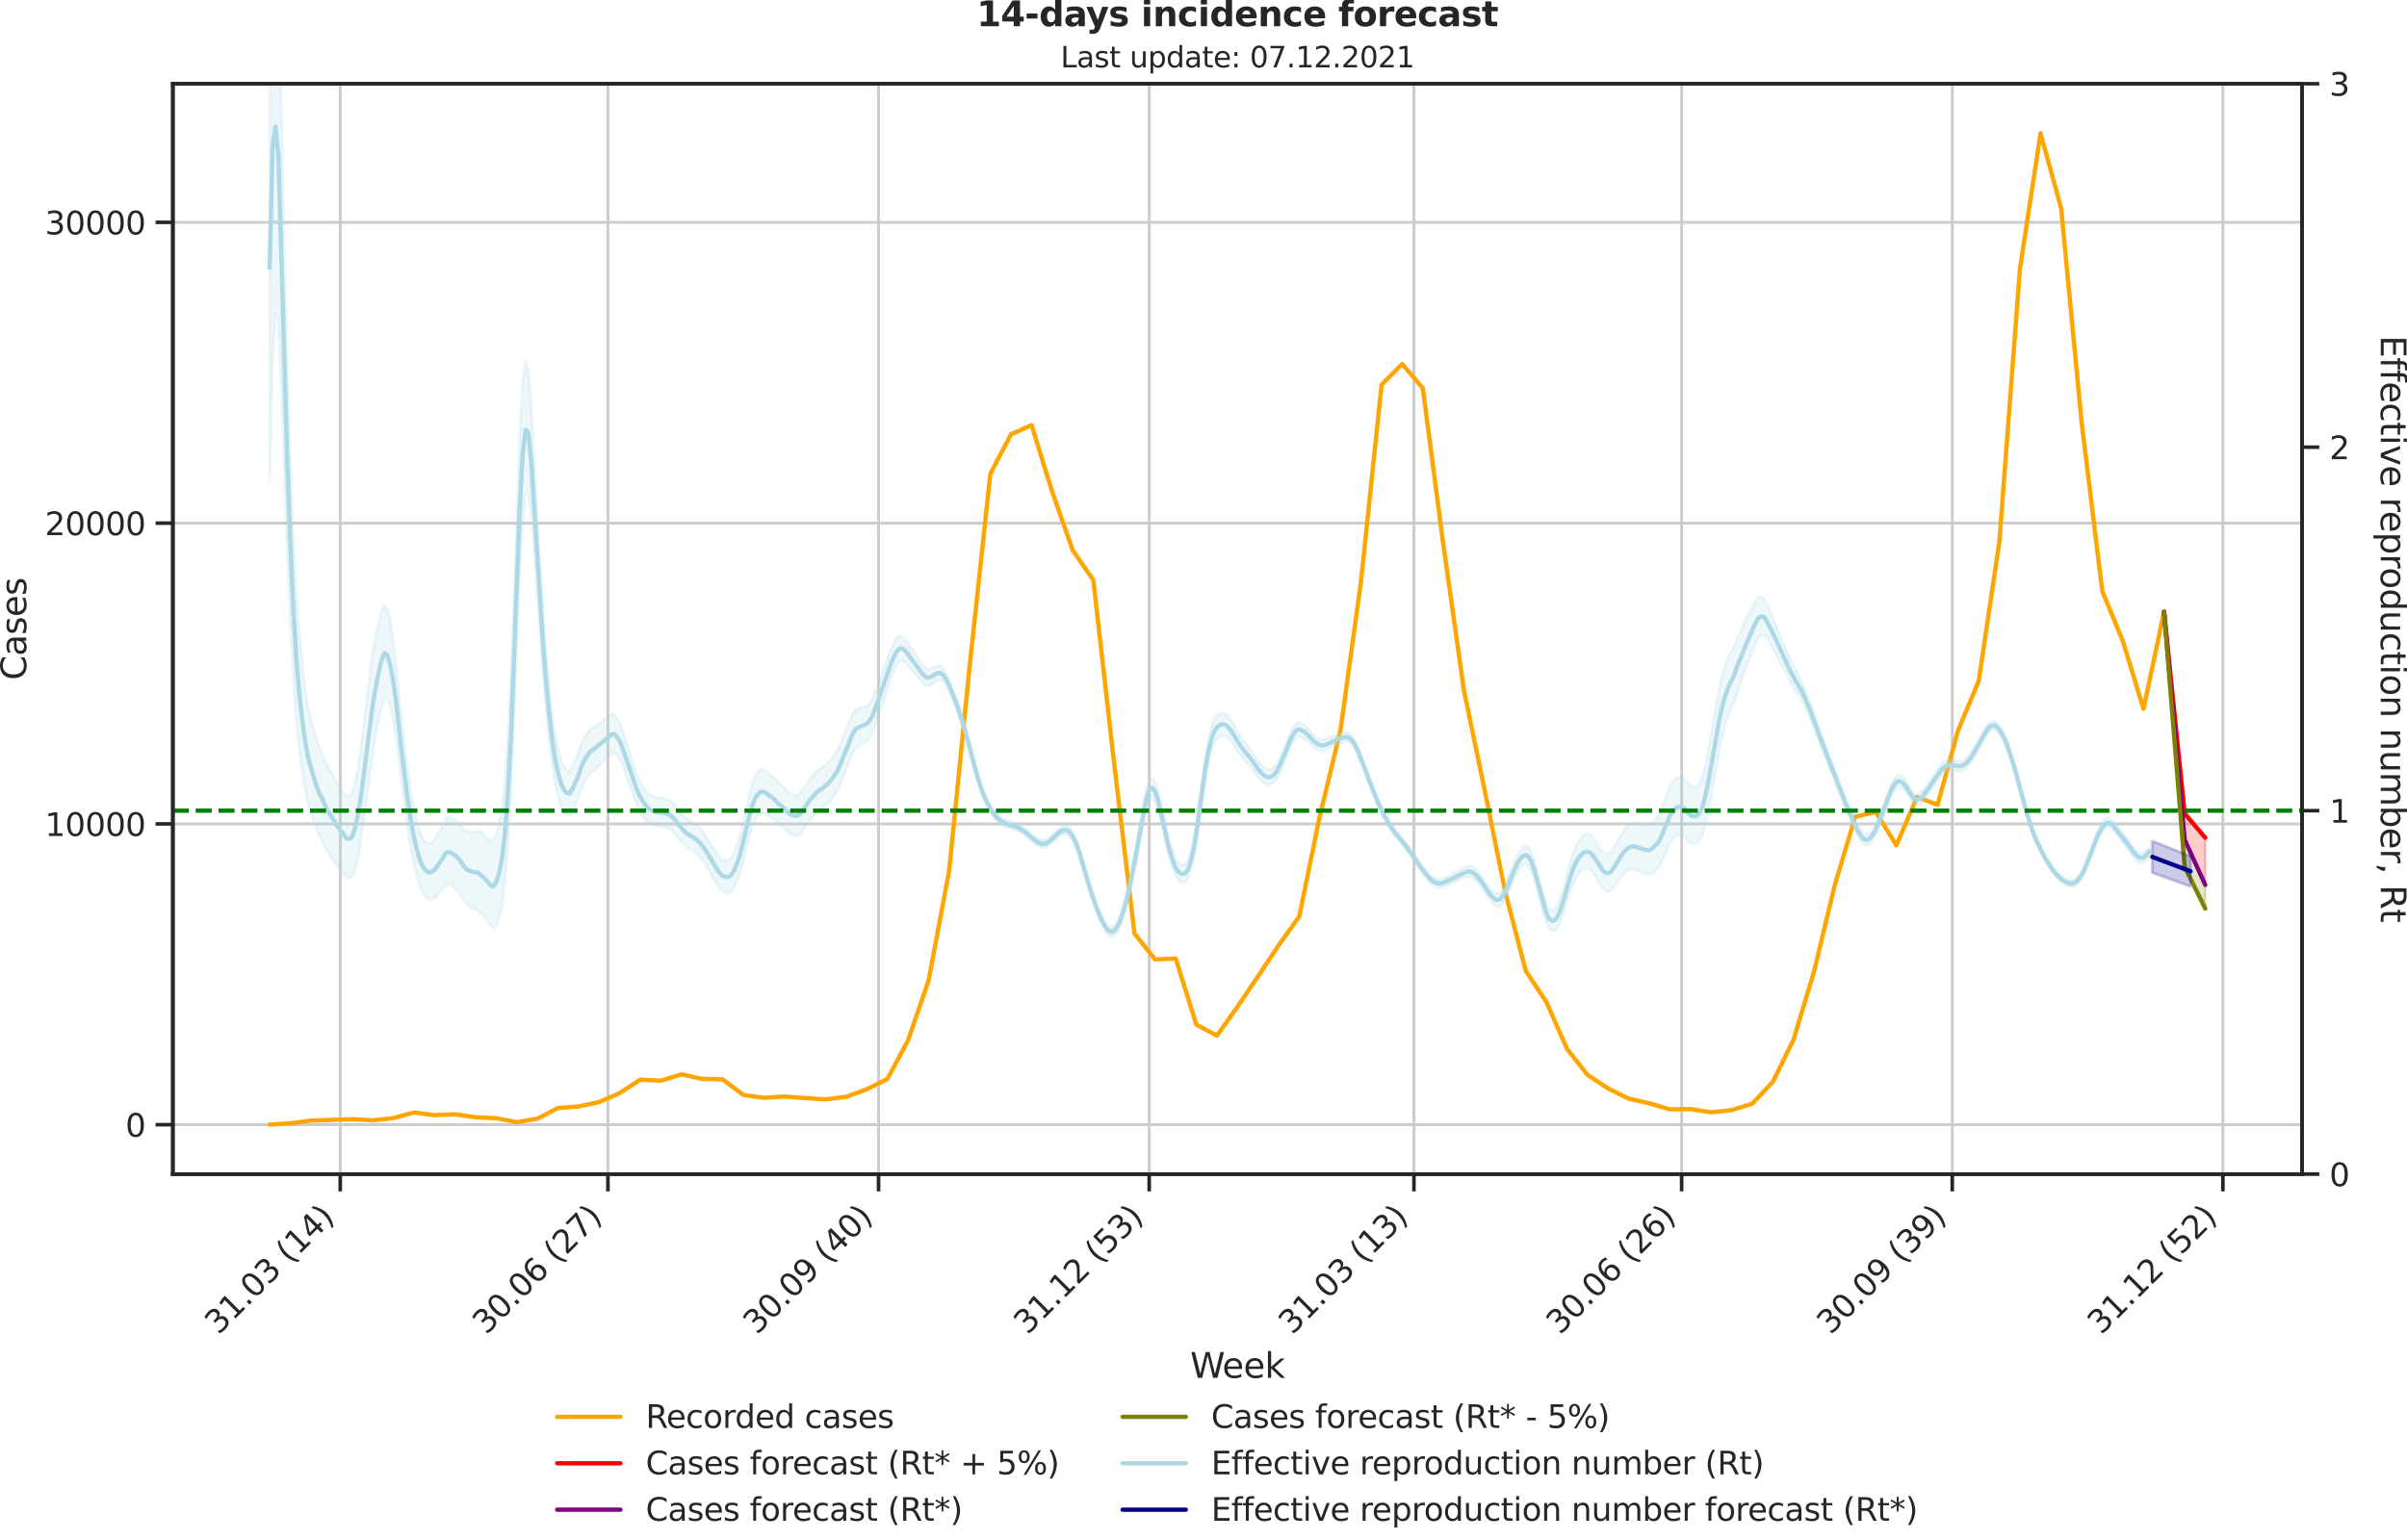 <?xml version="1.0" encoding="utf-8" standalone="no"?>
<!DOCTYPE svg PUBLIC "-//W3C//DTD SVG 1.1//EN"
  "http://www.w3.org/Graphics/SVG/1.1/DTD/svg11.dtd">
<svg xmlns:xlink="http://www.w3.org/1999/xlink" width="836.966pt" height="535.652pt" viewBox="0 0 836.966 535.652" xmlns="http://www.w3.org/2000/svg" version="1.1">
 <defs>
  <style type="text/css">*{stroke-linejoin: round; stroke-linecap: butt}</style>
 </defs>
 <g id="figure_1">
  <g id="patch_1">
   <path d="M -0 535.652 
L 836.966 535.652 
L 836.966 0 
L -0 0 
L -0 535.652 
z
" style="fill: none"/>
  </g>
  <g id="axes_1">
   <g id="patch_2">
    <path d="M 60.108 408.402 
L 800.467 408.402 
L 800.467 29.118 
L 60.108 29.118 
L 60.108 408.402 
z
" style="fill: none"/>
   </g>
   <g id="matplotlib.axis_1">
    <g id="xtick_1">
     <g id="line2d_1">
      <path d="M 118.309 408.402 
L 118.309 29.118 
" clip-path="url(#p63249fcec6)" style="fill: none; stroke: #cccccc; stroke-linecap: round"/>
     </g>
     <g id="line2d_2">
      <defs>
       <path id="mb9e68f2c59" d="M 0 0 
L 0 6 
" style="stroke: #262626; stroke-width: 1.25"/>
      </defs>
      <g>
       <use xlink:href="#mb9e68f2c59" x="118.309" y="408.402" style="fill: #262626; stroke: #262626; stroke-width: 1.25"/>
      </g>
     </g>
     <g id="text_1">
      <!-- 31.03 (14) -->
      <g style="fill: #262626" transform="translate(75.985 464.519)rotate(-45)scale(0.11 -0.11)">
       <defs>
        <path id="DejaVuSans-33" d="M 2597 2516 
Q 3050 2419 3304 2112 
Q 3559 1806 3559 1356 
Q 3559 666 3084 287 
Q 2609 -91 1734 -91 
Q 1441 -91 1130 -33 
Q 819 25 488 141 
L 488 750 
Q 750 597 1062 519 
Q 1375 441 1716 441 
Q 2309 441 2620 675 
Q 2931 909 2931 1356 
Q 2931 1769 2642 2001 
Q 2353 2234 1838 2234 
L 1294 2234 
L 1294 2753 
L 1863 2753 
Q 2328 2753 2575 2939 
Q 2822 3125 2822 3475 
Q 2822 3834 2567 4026 
Q 2313 4219 1838 4219 
Q 1578 4219 1281 4162 
Q 984 4106 628 3988 
L 628 4550 
Q 988 4650 1302 4700 
Q 1616 4750 1894 4750 
Q 2613 4750 3031 4423 
Q 3450 4097 3450 3541 
Q 3450 3153 3228 2886 
Q 3006 2619 2597 2516 
z
" transform="scale(0.016)"/>
        <path id="DejaVuSans-31" d="M 794 531 
L 1825 531 
L 1825 4091 
L 703 3866 
L 703 4441 
L 1819 4666 
L 2450 4666 
L 2450 531 
L 3481 531 
L 3481 0 
L 794 0 
L 794 531 
z
" transform="scale(0.016)"/>
        <path id="DejaVuSans-2e" d="M 684 794 
L 1344 794 
L 1344 0 
L 684 0 
L 684 794 
z
" transform="scale(0.016)"/>
        <path id="DejaVuSans-30" d="M 2034 4250 
Q 1547 4250 1301 3770 
Q 1056 3291 1056 2328 
Q 1056 1369 1301 889 
Q 1547 409 2034 409 
Q 2525 409 2770 889 
Q 3016 1369 3016 2328 
Q 3016 3291 2770 3770 
Q 2525 4250 2034 4250 
z
M 2034 4750 
Q 2819 4750 3233 4129 
Q 3647 3509 3647 2328 
Q 3647 1150 3233 529 
Q 2819 -91 2034 -91 
Q 1250 -91 836 529 
Q 422 1150 422 2328 
Q 422 3509 836 4129 
Q 1250 4750 2034 4750 
z
" transform="scale(0.016)"/>
        <path id="DejaVuSans-20" transform="scale(0.016)"/>
        <path id="DejaVuSans-28" d="M 1984 4856 
Q 1566 4138 1362 3434 
Q 1159 2731 1159 2009 
Q 1159 1288 1364 580 
Q 1569 -128 1984 -844 
L 1484 -844 
Q 1016 -109 783 600 
Q 550 1309 550 2009 
Q 550 2706 781 3412 
Q 1013 4119 1484 4856 
L 1984 4856 
z
" transform="scale(0.016)"/>
        <path id="DejaVuSans-34" d="M 2419 4116 
L 825 1625 
L 2419 1625 
L 2419 4116 
z
M 2253 4666 
L 3047 4666 
L 3047 1625 
L 3713 1625 
L 3713 1100 
L 3047 1100 
L 3047 0 
L 2419 0 
L 2419 1100 
L 313 1100 
L 313 1709 
L 2253 4666 
z
" transform="scale(0.016)"/>
        <path id="DejaVuSans-29" d="M 513 4856 
L 1013 4856 
Q 1481 4119 1714 3412 
Q 1947 2706 1947 2009 
Q 1947 1309 1714 600 
Q 1481 -109 1013 -844 
L 513 -844 
Q 928 -128 1133 580 
Q 1338 1288 1338 2009 
Q 1338 2731 1133 3434 
Q 928 4138 513 4856 
z
" transform="scale(0.016)"/>
       </defs>
       <use xlink:href="#DejaVuSans-33"/>
       <use xlink:href="#DejaVuSans-31" x="63.623"/>
       <use xlink:href="#DejaVuSans-2e" x="127.246"/>
       <use xlink:href="#DejaVuSans-30" x="159.033"/>
       <use xlink:href="#DejaVuSans-33" x="222.656"/>
       <use xlink:href="#DejaVuSans-20" x="286.279"/>
       <use xlink:href="#DejaVuSans-28" x="318.066"/>
       <use xlink:href="#DejaVuSans-31" x="357.08"/>
       <use xlink:href="#DejaVuSans-34" x="420.703"/>
       <use xlink:href="#DejaVuSans-29" x="484.326"/>
      </g>
     </g>
    </g>
    <g id="xtick_2">
     <g id="line2d_3">
      <path d="M 211.391 408.402 
L 211.391 29.118 
" clip-path="url(#p63249fcec6)" style="fill: none; stroke: #cccccc; stroke-linecap: round"/>
     </g>
     <g id="line2d_4">
      <g>
       <use xlink:href="#mb9e68f2c59" x="211.391" y="408.402" style="fill: #262626; stroke: #262626; stroke-width: 1.25"/>
      </g>
     </g>
     <g id="text_2">
      <!-- 30.06 (27) -->
      <g style="fill: #262626" transform="translate(169.067 464.519)rotate(-45)scale(0.11 -0.11)">
       <defs>
        <path id="DejaVuSans-36" d="M 2113 2584 
Q 1688 2584 1439 2293 
Q 1191 2003 1191 1497 
Q 1191 994 1439 701 
Q 1688 409 2113 409 
Q 2538 409 2786 701 
Q 3034 994 3034 1497 
Q 3034 2003 2786 2293 
Q 2538 2584 2113 2584 
z
M 3366 4563 
L 3366 3988 
Q 3128 4100 2886 4159 
Q 2644 4219 2406 4219 
Q 1781 4219 1451 3797 
Q 1122 3375 1075 2522 
Q 1259 2794 1537 2939 
Q 1816 3084 2150 3084 
Q 2853 3084 3261 2657 
Q 3669 2231 3669 1497 
Q 3669 778 3244 343 
Q 2819 -91 2113 -91 
Q 1303 -91 875 529 
Q 447 1150 447 2328 
Q 447 3434 972 4092 
Q 1497 4750 2381 4750 
Q 2619 4750 2861 4703 
Q 3103 4656 3366 4563 
z
" transform="scale(0.016)"/>
        <path id="DejaVuSans-32" d="M 1228 531 
L 3431 531 
L 3431 0 
L 469 0 
L 469 531 
Q 828 903 1448 1529 
Q 2069 2156 2228 2338 
Q 2531 2678 2651 2914 
Q 2772 3150 2772 3378 
Q 2772 3750 2511 3984 
Q 2250 4219 1831 4219 
Q 1534 4219 1204 4116 
Q 875 4013 500 3803 
L 500 4441 
Q 881 4594 1212 4672 
Q 1544 4750 1819 4750 
Q 2544 4750 2975 4387 
Q 3406 4025 3406 3419 
Q 3406 3131 3298 2873 
Q 3191 2616 2906 2266 
Q 2828 2175 2409 1742 
Q 1991 1309 1228 531 
z
" transform="scale(0.016)"/>
        <path id="DejaVuSans-37" d="M 525 4666 
L 3525 4666 
L 3525 4397 
L 1831 0 
L 1172 0 
L 2766 4134 
L 525 4134 
L 525 4666 
z
" transform="scale(0.016)"/>
       </defs>
       <use xlink:href="#DejaVuSans-33"/>
       <use xlink:href="#DejaVuSans-30" x="63.623"/>
       <use xlink:href="#DejaVuSans-2e" x="127.246"/>
       <use xlink:href="#DejaVuSans-30" x="159.033"/>
       <use xlink:href="#DejaVuSans-36" x="222.656"/>
       <use xlink:href="#DejaVuSans-20" x="286.279"/>
       <use xlink:href="#DejaVuSans-28" x="318.066"/>
       <use xlink:href="#DejaVuSans-32" x="357.08"/>
       <use xlink:href="#DejaVuSans-37" x="420.703"/>
       <use xlink:href="#DejaVuSans-29" x="484.326"/>
      </g>
     </g>
    </g>
    <g id="xtick_3">
     <g id="line2d_5">
      <path d="M 305.496 408.402 
L 305.496 29.118 
" clip-path="url(#p63249fcec6)" style="fill: none; stroke: #cccccc; stroke-linecap: round"/>
     </g>
     <g id="line2d_6">
      <g>
       <use xlink:href="#mb9e68f2c59" x="305.496" y="408.402" style="fill: #262626; stroke: #262626; stroke-width: 1.25"/>
      </g>
     </g>
     <g id="text_3">
      <!-- 30.09 (40) -->
      <g style="fill: #262626" transform="translate(263.172 464.519)rotate(-45)scale(0.11 -0.11)">
       <defs>
        <path id="DejaVuSans-39" d="M 703 97 
L 703 672 
Q 941 559 1184 500 
Q 1428 441 1663 441 
Q 2288 441 2617 861 
Q 2947 1281 2994 2138 
Q 2813 1869 2534 1725 
Q 2256 1581 1919 1581 
Q 1219 1581 811 2004 
Q 403 2428 403 3163 
Q 403 3881 828 4315 
Q 1253 4750 1959 4750 
Q 2769 4750 3195 4129 
Q 3622 3509 3622 2328 
Q 3622 1225 3098 567 
Q 2575 -91 1691 -91 
Q 1453 -91 1209 -44 
Q 966 3 703 97 
z
M 1959 2075 
Q 2384 2075 2632 2365 
Q 2881 2656 2881 3163 
Q 2881 3666 2632 3958 
Q 2384 4250 1959 4250 
Q 1534 4250 1286 3958 
Q 1038 3666 1038 3163 
Q 1038 2656 1286 2365 
Q 1534 2075 1959 2075 
z
" transform="scale(0.016)"/>
       </defs>
       <use xlink:href="#DejaVuSans-33"/>
       <use xlink:href="#DejaVuSans-30" x="63.623"/>
       <use xlink:href="#DejaVuSans-2e" x="127.246"/>
       <use xlink:href="#DejaVuSans-30" x="159.033"/>
       <use xlink:href="#DejaVuSans-39" x="222.656"/>
       <use xlink:href="#DejaVuSans-20" x="286.279"/>
       <use xlink:href="#DejaVuSans-28" x="318.066"/>
       <use xlink:href="#DejaVuSans-34" x="357.08"/>
       <use xlink:href="#DejaVuSans-30" x="420.703"/>
       <use xlink:href="#DejaVuSans-29" x="484.326"/>
      </g>
     </g>
    </g>
    <g id="xtick_4">
     <g id="line2d_7">
      <path d="M 399.601 408.402 
L 399.601 29.118 
" clip-path="url(#p63249fcec6)" style="fill: none; stroke: #cccccc; stroke-linecap: round"/>
     </g>
     <g id="line2d_8">
      <g>
       <use xlink:href="#mb9e68f2c59" x="399.601" y="408.402" style="fill: #262626; stroke: #262626; stroke-width: 1.25"/>
      </g>
     </g>
     <g id="text_4">
      <!-- 31.12 (53) -->
      <g style="fill: #262626" transform="translate(357.277 464.519)rotate(-45)scale(0.11 -0.11)">
       <defs>
        <path id="DejaVuSans-35" d="M 691 4666 
L 3169 4666 
L 3169 4134 
L 1269 4134 
L 1269 2991 
Q 1406 3038 1543 3061 
Q 1681 3084 1819 3084 
Q 2600 3084 3056 2656 
Q 3513 2228 3513 1497 
Q 3513 744 3044 326 
Q 2575 -91 1722 -91 
Q 1428 -91 1123 -41 
Q 819 9 494 109 
L 494 744 
Q 775 591 1075 516 
Q 1375 441 1709 441 
Q 2250 441 2565 725 
Q 2881 1009 2881 1497 
Q 2881 1984 2565 2268 
Q 2250 2553 1709 2553 
Q 1456 2553 1204 2497 
Q 953 2441 691 2322 
L 691 4666 
z
" transform="scale(0.016)"/>
       </defs>
       <use xlink:href="#DejaVuSans-33"/>
       <use xlink:href="#DejaVuSans-31" x="63.623"/>
       <use xlink:href="#DejaVuSans-2e" x="127.246"/>
       <use xlink:href="#DejaVuSans-31" x="159.033"/>
       <use xlink:href="#DejaVuSans-32" x="222.656"/>
       <use xlink:href="#DejaVuSans-20" x="286.279"/>
       <use xlink:href="#DejaVuSans-28" x="318.066"/>
       <use xlink:href="#DejaVuSans-35" x="357.08"/>
       <use xlink:href="#DejaVuSans-33" x="420.703"/>
       <use xlink:href="#DejaVuSans-29" x="484.326"/>
      </g>
     </g>
    </g>
    <g id="xtick_5">
     <g id="line2d_9">
      <path d="M 491.66 408.402 
L 491.66 29.118 
" clip-path="url(#p63249fcec6)" style="fill: none; stroke: #cccccc; stroke-linecap: round"/>
     </g>
     <g id="line2d_10">
      <g>
       <use xlink:href="#mb9e68f2c59" x="491.66" y="408.402" style="fill: #262626; stroke: #262626; stroke-width: 1.25"/>
      </g>
     </g>
     <g id="text_5">
      <!-- 31.03 (13) -->
      <g style="fill: #262626" transform="translate(449.336 464.519)rotate(-45)scale(0.11 -0.11)">
       <use xlink:href="#DejaVuSans-33"/>
       <use xlink:href="#DejaVuSans-31" x="63.623"/>
       <use xlink:href="#DejaVuSans-2e" x="127.246"/>
       <use xlink:href="#DejaVuSans-30" x="159.033"/>
       <use xlink:href="#DejaVuSans-33" x="222.656"/>
       <use xlink:href="#DejaVuSans-20" x="286.279"/>
       <use xlink:href="#DejaVuSans-28" x="318.066"/>
       <use xlink:href="#DejaVuSans-31" x="357.08"/>
       <use xlink:href="#DejaVuSans-33" x="420.703"/>
       <use xlink:href="#DejaVuSans-29" x="484.326"/>
      </g>
     </g>
    </g>
    <g id="xtick_6">
     <g id="line2d_11">
      <path d="M 584.742 408.402 
L 584.742 29.118 
" clip-path="url(#p63249fcec6)" style="fill: none; stroke: #cccccc; stroke-linecap: round"/>
     </g>
     <g id="line2d_12">
      <g>
       <use xlink:href="#mb9e68f2c59" x="584.742" y="408.402" style="fill: #262626; stroke: #262626; stroke-width: 1.25"/>
      </g>
     </g>
     <g id="text_6">
      <!-- 30.06 (26) -->
      <g style="fill: #262626" transform="translate(542.418 464.519)rotate(-45)scale(0.11 -0.11)">
       <use xlink:href="#DejaVuSans-33"/>
       <use xlink:href="#DejaVuSans-30" x="63.623"/>
       <use xlink:href="#DejaVuSans-2e" x="127.246"/>
       <use xlink:href="#DejaVuSans-30" x="159.033"/>
       <use xlink:href="#DejaVuSans-36" x="222.656"/>
       <use xlink:href="#DejaVuSans-20" x="286.279"/>
       <use xlink:href="#DejaVuSans-28" x="318.066"/>
       <use xlink:href="#DejaVuSans-32" x="357.08"/>
       <use xlink:href="#DejaVuSans-36" x="420.703"/>
       <use xlink:href="#DejaVuSans-29" x="484.326"/>
      </g>
     </g>
    </g>
    <g id="xtick_7">
     <g id="line2d_13">
      <path d="M 678.847 408.402 
L 678.847 29.118 
" clip-path="url(#p63249fcec6)" style="fill: none; stroke: #cccccc; stroke-linecap: round"/>
     </g>
     <g id="line2d_14">
      <g>
       <use xlink:href="#mb9e68f2c59" x="678.847" y="408.402" style="fill: #262626; stroke: #262626; stroke-width: 1.25"/>
      </g>
     </g>
     <g id="text_7">
      <!-- 30.09 (39) -->
      <g style="fill: #262626" transform="translate(636.523 464.519)rotate(-45)scale(0.11 -0.11)">
       <use xlink:href="#DejaVuSans-33"/>
       <use xlink:href="#DejaVuSans-30" x="63.623"/>
       <use xlink:href="#DejaVuSans-2e" x="127.246"/>
       <use xlink:href="#DejaVuSans-30" x="159.033"/>
       <use xlink:href="#DejaVuSans-39" x="222.656"/>
       <use xlink:href="#DejaVuSans-20" x="286.279"/>
       <use xlink:href="#DejaVuSans-28" x="318.066"/>
       <use xlink:href="#DejaVuSans-33" x="357.08"/>
       <use xlink:href="#DejaVuSans-39" x="420.703"/>
       <use xlink:href="#DejaVuSans-29" x="484.326"/>
      </g>
     </g>
    </g>
    <g id="xtick_8">
     <g id="line2d_15">
      <path d="M 772.952 408.402 
L 772.952 29.118 
" clip-path="url(#p63249fcec6)" style="fill: none; stroke: #cccccc; stroke-linecap: round"/>
     </g>
     <g id="line2d_16">
      <g>
       <use xlink:href="#mb9e68f2c59" x="772.952" y="408.402" style="fill: #262626; stroke: #262626; stroke-width: 1.25"/>
      </g>
     </g>
     <g id="text_8">
      <!-- 31.12 (52) -->
      <g style="fill: #262626" transform="translate(730.628 464.519)rotate(-45)scale(0.11 -0.11)">
       <use xlink:href="#DejaVuSans-33"/>
       <use xlink:href="#DejaVuSans-31" x="63.623"/>
       <use xlink:href="#DejaVuSans-2e" x="127.246"/>
       <use xlink:href="#DejaVuSans-31" x="159.033"/>
       <use xlink:href="#DejaVuSans-32" x="222.656"/>
       <use xlink:href="#DejaVuSans-20" x="286.279"/>
       <use xlink:href="#DejaVuSans-28" x="318.066"/>
       <use xlink:href="#DejaVuSans-35" x="357.08"/>
       <use xlink:href="#DejaVuSans-32" x="420.703"/>
       <use xlink:href="#DejaVuSans-29" x="484.326"/>
      </g>
     </g>
    </g>
    <g id="text_9">
     <!-- Week -->
     <g style="fill: #262626" transform="translate(413.849 479.255)scale(0.12 -0.12)">
      <defs>
       <path id="DejaVuSans-57" d="M 213 4666 
L 850 4666 
L 1831 722 
L 2809 4666 
L 3519 4666 
L 4500 722 
L 5478 4666 
L 6119 4666 
L 4947 0 
L 4153 0 
L 3169 4050 
L 2175 0 
L 1381 0 
L 213 4666 
z
" transform="scale(0.016)"/>
       <path id="DejaVuSans-65" d="M 3597 1894 
L 3597 1613 
L 953 1613 
Q 991 1019 1311 708 
Q 1631 397 2203 397 
Q 2534 397 2845 478 
Q 3156 559 3463 722 
L 3463 178 
Q 3153 47 2828 -22 
Q 2503 -91 2169 -91 
Q 1331 -91 842 396 
Q 353 884 353 1716 
Q 353 2575 817 3079 
Q 1281 3584 2069 3584 
Q 2775 3584 3186 3129 
Q 3597 2675 3597 1894 
z
M 3022 2063 
Q 3016 2534 2758 2815 
Q 2500 3097 2075 3097 
Q 1594 3097 1305 2825 
Q 1016 2553 972 2059 
L 3022 2063 
z
" transform="scale(0.016)"/>
       <path id="DejaVuSans-6b" d="M 581 4863 
L 1159 4863 
L 1159 1991 
L 2875 3500 
L 3609 3500 
L 1753 1863 
L 3688 0 
L 2938 0 
L 1159 1709 
L 1159 0 
L 581 0 
L 581 4863 
z
" transform="scale(0.016)"/>
      </defs>
      <use xlink:href="#DejaVuSans-57"/>
      <use xlink:href="#DejaVuSans-65" x="93.002"/>
      <use xlink:href="#DejaVuSans-65" x="154.525"/>
      <use xlink:href="#DejaVuSans-6b" x="216.049"/>
     </g>
    </g>
   </g>
   <g id="matplotlib.axis_2">
    <g id="ytick_1">
     <g id="line2d_17">
      <path d="M 60.108 391.204 
L 800.467 391.204 
" clip-path="url(#p63249fcec6)" style="fill: none; stroke: #cccccc; stroke-linecap: round"/>
     </g>
     <g id="line2d_18">
      <defs>
       <path id="m5ea6178fec" d="M 0 0 
L -6 0 
" style="stroke: #262626; stroke-width: 1.25"/>
      </defs>
      <g>
       <use xlink:href="#m5ea6178fec" x="60.108" y="391.204" style="fill: #262626; stroke: #262626; stroke-width: 1.25"/>
      </g>
     </g>
     <g id="text_10">
      <!-- 0 -->
      <g style="fill: #262626" transform="translate(43.609 395.383)scale(0.11 -0.11)">
       <use xlink:href="#DejaVuSans-30"/>
      </g>
     </g>
    </g>
    <g id="ytick_2">
     <g id="line2d_19">
      <path d="M 60.108 286.585 
L 800.467 286.585 
" clip-path="url(#p63249fcec6)" style="fill: none; stroke: #cccccc; stroke-linecap: round"/>
     </g>
     <g id="line2d_20">
      <g>
       <use xlink:href="#m5ea6178fec" x="60.108" y="286.585" style="fill: #262626; stroke: #262626; stroke-width: 1.25"/>
      </g>
     </g>
     <g id="text_11">
      <!-- 10000 -->
      <g style="fill: #262626" transform="translate(15.614 290.764)scale(0.11 -0.11)">
       <use xlink:href="#DejaVuSans-31"/>
       <use xlink:href="#DejaVuSans-30" x="63.623"/>
       <use xlink:href="#DejaVuSans-30" x="127.246"/>
       <use xlink:href="#DejaVuSans-30" x="190.869"/>
       <use xlink:href="#DejaVuSans-30" x="254.492"/>
      </g>
     </g>
    </g>
    <g id="ytick_3">
     <g id="line2d_21">
      <path d="M 60.108 181.966 
L 800.467 181.966 
" clip-path="url(#p63249fcec6)" style="fill: none; stroke: #cccccc; stroke-linecap: round"/>
     </g>
     <g id="line2d_22">
      <g>
       <use xlink:href="#m5ea6178fec" x="60.108" y="181.966" style="fill: #262626; stroke: #262626; stroke-width: 1.25"/>
      </g>
     </g>
     <g id="text_12">
      <!-- 20000 -->
      <g style="fill: #262626" transform="translate(15.614 186.145)scale(0.11 -0.11)">
       <use xlink:href="#DejaVuSans-32"/>
       <use xlink:href="#DejaVuSans-30" x="63.623"/>
       <use xlink:href="#DejaVuSans-30" x="127.246"/>
       <use xlink:href="#DejaVuSans-30" x="190.869"/>
       <use xlink:href="#DejaVuSans-30" x="254.492"/>
      </g>
     </g>
    </g>
    <g id="ytick_4">
     <g id="line2d_23">
      <path d="M 60.108 77.346 
L 800.467 77.346 
" clip-path="url(#p63249fcec6)" style="fill: none; stroke: #cccccc; stroke-linecap: round"/>
     </g>
     <g id="line2d_24">
      <g>
       <use xlink:href="#m5ea6178fec" x="60.108" y="77.346" style="fill: #262626; stroke: #262626; stroke-width: 1.25"/>
      </g>
     </g>
     <g id="text_13">
      <!-- 30000 -->
      <g style="fill: #262626" transform="translate(15.614 81.526)scale(0.11 -0.11)">
       <use xlink:href="#DejaVuSans-33"/>
       <use xlink:href="#DejaVuSans-30" x="63.623"/>
       <use xlink:href="#DejaVuSans-30" x="127.246"/>
       <use xlink:href="#DejaVuSans-30" x="190.869"/>
       <use xlink:href="#DejaVuSans-30" x="254.492"/>
      </g>
     </g>
    </g>
    <g id="text_14">
     <!-- Cases -->
     <g style="fill: #262626" transform="translate(9.118 236.57)rotate(-90)scale(0.12 -0.12)">
      <defs>
       <path id="DejaVuSans-43" d="M 4122 4306 
L 4122 3641 
Q 3803 3938 3442 4084 
Q 3081 4231 2675 4231 
Q 1875 4231 1450 3742 
Q 1025 3253 1025 2328 
Q 1025 1406 1450 917 
Q 1875 428 2675 428 
Q 3081 428 3442 575 
Q 3803 722 4122 1019 
L 4122 359 
Q 3791 134 3420 21 
Q 3050 -91 2638 -91 
Q 1578 -91 968 557 
Q 359 1206 359 2328 
Q 359 3453 968 4101 
Q 1578 4750 2638 4750 
Q 3056 4750 3426 4639 
Q 3797 4528 4122 4306 
z
" transform="scale(0.016)"/>
       <path id="DejaVuSans-61" d="M 2194 1759 
Q 1497 1759 1228 1600 
Q 959 1441 959 1056 
Q 959 750 1161 570 
Q 1363 391 1709 391 
Q 2188 391 2477 730 
Q 2766 1069 2766 1631 
L 2766 1759 
L 2194 1759 
z
M 3341 1997 
L 3341 0 
L 2766 0 
L 2766 531 
Q 2569 213 2275 61 
Q 1981 -91 1556 -91 
Q 1019 -91 701 211 
Q 384 513 384 1019 
Q 384 1609 779 1909 
Q 1175 2209 1959 2209 
L 2766 2209 
L 2766 2266 
Q 2766 2663 2505 2880 
Q 2244 3097 1772 3097 
Q 1472 3097 1187 3025 
Q 903 2953 641 2809 
L 641 3341 
Q 956 3463 1253 3523 
Q 1550 3584 1831 3584 
Q 2591 3584 2966 3190 
Q 3341 2797 3341 1997 
z
" transform="scale(0.016)"/>
       <path id="DejaVuSans-73" d="M 2834 3397 
L 2834 2853 
Q 2591 2978 2328 3040 
Q 2066 3103 1784 3103 
Q 1356 3103 1142 2972 
Q 928 2841 928 2578 
Q 928 2378 1081 2264 
Q 1234 2150 1697 2047 
L 1894 2003 
Q 2506 1872 2764 1633 
Q 3022 1394 3022 966 
Q 3022 478 2636 193 
Q 2250 -91 1575 -91 
Q 1294 -91 989 -36 
Q 684 19 347 128 
L 347 722 
Q 666 556 975 473 
Q 1284 391 1588 391 
Q 1994 391 2212 530 
Q 2431 669 2431 922 
Q 2431 1156 2273 1281 
Q 2116 1406 1581 1522 
L 1381 1569 
Q 847 1681 609 1914 
Q 372 2147 372 2553 
Q 372 3047 722 3315 
Q 1072 3584 1716 3584 
Q 2034 3584 2315 3537 
Q 2597 3491 2834 3397 
z
" transform="scale(0.016)"/>
      </defs>
      <use xlink:href="#DejaVuSans-43"/>
      <use xlink:href="#DejaVuSans-61" x="69.824"/>
      <use xlink:href="#DejaVuSans-73" x="131.104"/>
      <use xlink:href="#DejaVuSans-65" x="183.203"/>
      <use xlink:href="#DejaVuSans-73" x="244.727"/>
     </g>
    </g>
   </g>
   <g id="PolyCollection_1">
    <defs>
     <path id="me3c44166a4" d="M 752.494 -322.844 
L 752.494 -322.844 
L 759.655 -252.666 
L 766.815 -244.265 
L 766.815 -227.861 
L 766.815 -227.861 
L 759.655 -243.585 
L 752.494 -322.844 
z
" style="stroke: #ff0000; stroke-opacity: 0.2"/>
    </defs>
    <g clip-path="url(#p63249fcec6)">
     <use xlink:href="#me3c44166a4" x="0" y="535.652" style="fill: #ff0000; fill-opacity: 0.2; stroke: #ff0000; stroke-opacity: 0.2"/>
    </g>
   </g>
   <g id="PolyCollection_2">
    <defs>
     <path id="mbd79c68e17" d="M 752.494 -322.844 
L 752.494 -322.844 
L 759.655 -243.585 
L 766.815 -227.861 
L 766.815 -219.622 
L 766.815 -219.622 
L 759.655 -234.19 
L 752.494 -322.844 
z
" style="stroke: #808000; stroke-opacity: 0.2"/>
    </defs>
    <g clip-path="url(#p63249fcec6)">
     <use xlink:href="#mbd79c68e17" x="0" y="535.652" style="fill: #808000; fill-opacity: 0.2; stroke: #808000; stroke-opacity: 0.2"/>
    </g>
   </g>
   <g id="line2d_25">
    <path d="M 93.76 391.162 
L 100.92 390.712 
L 108.081 389.781 
L 115.241 389.54 
L 122.401 389.268 
L 129.561 389.697 
L 136.721 388.913 
L 143.881 386.956 
L 151.041 387.877 
L 158.202 387.574 
L 165.362 388.63 
L 172.522 388.944 
L 179.682 390.304 
L 186.842 389.132 
L 194.002 385.397 
L 201.163 384.864 
L 208.323 383.326 
L 215.483 380.198 
L 222.643 375.532 
L 229.803 375.898 
L 236.963 373.691 
L 244.123 375.26 
L 251.284 375.438 
L 258.444 380.846 
L 265.604 381.851 
L 272.764 381.401 
L 279.924 381.935 
L 287.084 382.405 
L 294.245 381.495 
L 301.405 378.88 
L 308.565 375.291 
L 315.725 361.9 
L 322.885 341.102 
L 330.045 302.759 
L 337.205 231.325 
L 344.366 164.798 
L 351.526 151.103 
L 358.686 147.839 
L 365.846 170.981 
L 373.006 191.413 
L 380.166 201.76 
L 387.327 264.855 
L 394.487 324.718 
L 401.647 333.705 
L 408.807 333.391 
L 415.967 356.366 
L 423.127 360.237 
L 430.288 350.172 
L 437.448 339.585 
L 444.608 328.809 
L 451.768 318.776 
L 458.928 283.791 
L 466.088 254.1 
L 473.248 202.188 
L 480.409 133.82 
L 487.569 126.622 
L 494.729 135.002 
L 501.889 189.582 
L 509.049 240.218 
L 516.209 274.689 
L 523.37 310.166 
L 530.53 337.691 
L 537.69 348.519 
L 544.85 364.798 
L 552.01 373.879 
L 559.17 378.597 
L 566.33 382.123 
L 573.491 383.765 
L 580.651 385.868 
L 587.811 385.774 
L 594.971 386.893 
L 602.131 386.14 
L 609.291 383.891 
L 616.452 376.296 
L 623.612 361.712 
L 630.772 337.963 
L 637.932 308.042 
L 645.092 284.105 
L 652.252 282.431 
L 659.412 294.013 
L 666.573 277.242 
L 673.733 279.92 
L 680.893 253.985 
L 688.053 236.786 
L 695.213 188.473 
L 702.373 93.521 
L 709.534 46.358 
L 716.694 72.419 
L 723.854 147.305 
L 731.014 205.651 
L 738.174 223.05 
L 745.334 246.557 
L 752.494 212.807 
" clip-path="url(#p63249fcec6)" style="fill: none; stroke: #ffa500; stroke-width: 1.5; stroke-linecap: round"/>
   </g>
   <g id="line2d_26">
    <path d="M 752.494 212.807 
L 759.655 282.986 
L 766.815 291.387 
" clip-path="url(#p63249fcec6)" style="fill: none; stroke: #ff0000; stroke-width: 1.5; stroke-linecap: round"/>
   </g>
   <g id="line2d_27">
    <path d="M 752.494 212.807 
L 759.655 292.067 
L 766.815 307.791 
" clip-path="url(#p63249fcec6)" style="fill: none; stroke: #800080; stroke-width: 1.5; stroke-linecap: round"/>
   </g>
   <g id="line2d_28">
    <path d="M 752.494 212.807 
L 759.655 301.462 
L 766.815 316.03 
" clip-path="url(#p63249fcec6)" style="fill: none; stroke: #808000; stroke-width: 1.5; stroke-linecap: round"/>
   </g>
   <g id="patch_3">
    <path d="M 60.108 408.402 
L 60.108 29.118 
" style="fill: none; stroke: #262626; stroke-width: 1.25; stroke-linejoin: miter; stroke-linecap: square"/>
   </g>
   <g id="patch_4">
    <path d="M 800.467 408.402 
L 800.467 29.118 
" style="fill: none; stroke: #262626; stroke-width: 1.25; stroke-linejoin: miter; stroke-linecap: square"/>
   </g>
   <g id="patch_5">
    <path d="M 60.108 408.402 
L 800.467 408.402 
" style="fill: none; stroke: #262626; stroke-width: 1.25; stroke-linejoin: miter; stroke-linecap: square"/>
   </g>
   <g id="patch_6">
    <path d="M 60.108 29.118 
L 800.467 29.118 
" style="fill: none; stroke: #262626; stroke-width: 1.25; stroke-linejoin: miter; stroke-linecap: square"/>
   </g>
   <g id="text_15">
    <!-- Last update: 07.12.2021 -->
    <g style="fill: #262626" transform="translate(368.789 23.429)scale(0.1 -0.1)">
     <defs>
      <path id="DejaVuSans-4c" d="M 628 4666 
L 1259 4666 
L 1259 531 
L 3531 531 
L 3531 0 
L 628 0 
L 628 4666 
z
" transform="scale(0.016)"/>
      <path id="DejaVuSans-74" d="M 1172 4494 
L 1172 3500 
L 2356 3500 
L 2356 3053 
L 1172 3053 
L 1172 1153 
Q 1172 725 1289 603 
Q 1406 481 1766 481 
L 2356 481 
L 2356 0 
L 1766 0 
Q 1100 0 847 248 
Q 594 497 594 1153 
L 594 3053 
L 172 3053 
L 172 3500 
L 594 3500 
L 594 4494 
L 1172 4494 
z
" transform="scale(0.016)"/>
      <path id="DejaVuSans-75" d="M 544 1381 
L 544 3500 
L 1119 3500 
L 1119 1403 
Q 1119 906 1312 657 
Q 1506 409 1894 409 
Q 2359 409 2629 706 
Q 2900 1003 2900 1516 
L 2900 3500 
L 3475 3500 
L 3475 0 
L 2900 0 
L 2900 538 
Q 2691 219 2414 64 
Q 2138 -91 1772 -91 
Q 1169 -91 856 284 
Q 544 659 544 1381 
z
M 1991 3584 
L 1991 3584 
z
" transform="scale(0.016)"/>
      <path id="DejaVuSans-70" d="M 1159 525 
L 1159 -1331 
L 581 -1331 
L 581 3500 
L 1159 3500 
L 1159 2969 
Q 1341 3281 1617 3432 
Q 1894 3584 2278 3584 
Q 2916 3584 3314 3078 
Q 3713 2572 3713 1747 
Q 3713 922 3314 415 
Q 2916 -91 2278 -91 
Q 1894 -91 1617 61 
Q 1341 213 1159 525 
z
M 3116 1747 
Q 3116 2381 2855 2742 
Q 2594 3103 2138 3103 
Q 1681 3103 1420 2742 
Q 1159 2381 1159 1747 
Q 1159 1113 1420 752 
Q 1681 391 2138 391 
Q 2594 391 2855 752 
Q 3116 1113 3116 1747 
z
" transform="scale(0.016)"/>
      <path id="DejaVuSans-64" d="M 2906 2969 
L 2906 4863 
L 3481 4863 
L 3481 0 
L 2906 0 
L 2906 525 
Q 2725 213 2448 61 
Q 2172 -91 1784 -91 
Q 1150 -91 751 415 
Q 353 922 353 1747 
Q 353 2572 751 3078 
Q 1150 3584 1784 3584 
Q 2172 3584 2448 3432 
Q 2725 3281 2906 2969 
z
M 947 1747 
Q 947 1113 1208 752 
Q 1469 391 1925 391 
Q 2381 391 2643 752 
Q 2906 1113 2906 1747 
Q 2906 2381 2643 2742 
Q 2381 3103 1925 3103 
Q 1469 3103 1208 2742 
Q 947 2381 947 1747 
z
" transform="scale(0.016)"/>
      <path id="DejaVuSans-3a" d="M 750 794 
L 1409 794 
L 1409 0 
L 750 0 
L 750 794 
z
M 750 3309 
L 1409 3309 
L 1409 2516 
L 750 2516 
L 750 3309 
z
" transform="scale(0.016)"/>
     </defs>
     <use xlink:href="#DejaVuSans-4c"/>
     <use xlink:href="#DejaVuSans-61" x="55.713"/>
     <use xlink:href="#DejaVuSans-73" x="116.992"/>
     <use xlink:href="#DejaVuSans-74" x="169.092"/>
     <use xlink:href="#DejaVuSans-20" x="208.301"/>
     <use xlink:href="#DejaVuSans-75" x="240.088"/>
     <use xlink:href="#DejaVuSans-70" x="303.467"/>
     <use xlink:href="#DejaVuSans-64" x="366.943"/>
     <use xlink:href="#DejaVuSans-61" x="430.42"/>
     <use xlink:href="#DejaVuSans-74" x="491.699"/>
     <use xlink:href="#DejaVuSans-65" x="530.908"/>
     <use xlink:href="#DejaVuSans-3a" x="592.432"/>
     <use xlink:href="#DejaVuSans-20" x="626.123"/>
     <use xlink:href="#DejaVuSans-30" x="657.91"/>
     <use xlink:href="#DejaVuSans-37" x="721.533"/>
     <use xlink:href="#DejaVuSans-2e" x="785.156"/>
     <use xlink:href="#DejaVuSans-31" x="816.943"/>
     <use xlink:href="#DejaVuSans-32" x="880.566"/>
     <use xlink:href="#DejaVuSans-2e" x="944.189"/>
     <use xlink:href="#DejaVuSans-32" x="975.977"/>
     <use xlink:href="#DejaVuSans-30" x="1039.6"/>
     <use xlink:href="#DejaVuSans-32" x="1103.223"/>
     <use xlink:href="#DejaVuSans-31" x="1166.846"/>
    </g>
   </g>
   <g id="text_16">
    <!-- 14-days incidence forecast -->
    <g style="fill: #262626" transform="translate(339.623 9.118)scale(0.12 -0.12)">
     <defs>
      <path id="DejaVuSans-Bold-31" d="M 750 831 
L 1813 831 
L 1813 3847 
L 722 3622 
L 722 4441 
L 1806 4666 
L 2950 4666 
L 2950 831 
L 4013 831 
L 4013 0 
L 750 0 
L 750 831 
z
" transform="scale(0.016)"/>
      <path id="DejaVuSans-Bold-34" d="M 2356 3675 
L 1038 1722 
L 2356 1722 
L 2356 3675 
z
M 2156 4666 
L 3494 4666 
L 3494 1722 
L 4159 1722 
L 4159 850 
L 3494 850 
L 3494 0 
L 2356 0 
L 2356 850 
L 288 850 
L 288 1881 
L 2156 4666 
z
" transform="scale(0.016)"/>
      <path id="DejaVuSans-Bold-2d" d="M 347 2297 
L 2309 2297 
L 2309 1388 
L 347 1388 
L 347 2297 
z
" transform="scale(0.016)"/>
      <path id="DejaVuSans-Bold-64" d="M 2919 2988 
L 2919 4863 
L 4044 4863 
L 4044 0 
L 2919 0 
L 2919 506 
Q 2688 197 2409 53 
Q 2131 -91 1766 -91 
Q 1119 -91 703 423 
Q 288 938 288 1747 
Q 288 2556 703 3070 
Q 1119 3584 1766 3584 
Q 2128 3584 2408 3439 
Q 2688 3294 2919 2988 
z
M 2181 722 
Q 2541 722 2730 984 
Q 2919 1247 2919 1747 
Q 2919 2247 2730 2509 
Q 2541 2772 2181 2772 
Q 1825 2772 1636 2509 
Q 1447 2247 1447 1747 
Q 1447 1247 1636 984 
Q 1825 722 2181 722 
z
" transform="scale(0.016)"/>
      <path id="DejaVuSans-Bold-61" d="M 2106 1575 
Q 1756 1575 1579 1456 
Q 1403 1338 1403 1106 
Q 1403 894 1545 773 
Q 1688 653 1941 653 
Q 2256 653 2472 879 
Q 2688 1106 2688 1447 
L 2688 1575 
L 2106 1575 
z
M 3816 1997 
L 3816 0 
L 2688 0 
L 2688 519 
Q 2463 200 2181 54 
Q 1900 -91 1497 -91 
Q 953 -91 614 226 
Q 275 544 275 1050 
Q 275 1666 698 1953 
Q 1122 2241 2028 2241 
L 2688 2241 
L 2688 2328 
Q 2688 2594 2478 2717 
Q 2269 2841 1825 2841 
Q 1466 2841 1156 2769 
Q 847 2697 581 2553 
L 581 3406 
Q 941 3494 1303 3539 
Q 1666 3584 2028 3584 
Q 2975 3584 3395 3211 
Q 3816 2838 3816 1997 
z
" transform="scale(0.016)"/>
      <path id="DejaVuSans-Bold-79" d="M 78 3500 
L 1197 3500 
L 2138 1125 
L 2938 3500 
L 4056 3500 
L 2584 -331 
Q 2363 -916 2067 -1148 
Q 1772 -1381 1288 -1381 
L 641 -1381 
L 641 -647 
L 991 -647 
Q 1275 -647 1404 -556 
Q 1534 -466 1606 -231 
L 1638 -134 
L 78 3500 
z
" transform="scale(0.016)"/>
      <path id="DejaVuSans-Bold-73" d="M 3272 3391 
L 3272 2541 
Q 2913 2691 2578 2766 
Q 2244 2841 1947 2841 
Q 1628 2841 1473 2761 
Q 1319 2681 1319 2516 
Q 1319 2381 1436 2309 
Q 1553 2238 1856 2203 
L 2053 2175 
Q 2913 2066 3209 1816 
Q 3506 1566 3506 1031 
Q 3506 472 3093 190 
Q 2681 -91 1863 -91 
Q 1516 -91 1145 -36 
Q 775 19 384 128 
L 384 978 
Q 719 816 1070 734 
Q 1422 653 1784 653 
Q 2113 653 2278 743 
Q 2444 834 2444 1013 
Q 2444 1163 2330 1236 
Q 2216 1309 1875 1350 
L 1678 1375 
Q 931 1469 631 1722 
Q 331 1975 331 2491 
Q 331 3047 712 3315 
Q 1094 3584 1881 3584 
Q 2191 3584 2531 3537 
Q 2872 3491 3272 3391 
z
" transform="scale(0.016)"/>
      <path id="DejaVuSans-Bold-20" transform="scale(0.016)"/>
      <path id="DejaVuSans-Bold-69" d="M 538 3500 
L 1656 3500 
L 1656 0 
L 538 0 
L 538 3500 
z
M 538 4863 
L 1656 4863 
L 1656 3950 
L 538 3950 
L 538 4863 
z
" transform="scale(0.016)"/>
      <path id="DejaVuSans-Bold-6e" d="M 4056 2131 
L 4056 0 
L 2931 0 
L 2931 347 
L 2931 1631 
Q 2931 2084 2911 2256 
Q 2891 2428 2841 2509 
Q 2775 2619 2662 2680 
Q 2550 2741 2406 2741 
Q 2056 2741 1856 2470 
Q 1656 2200 1656 1722 
L 1656 0 
L 538 0 
L 538 3500 
L 1656 3500 
L 1656 2988 
Q 1909 3294 2193 3439 
Q 2478 3584 2822 3584 
Q 3428 3584 3742 3212 
Q 4056 2841 4056 2131 
z
" transform="scale(0.016)"/>
      <path id="DejaVuSans-Bold-63" d="M 3366 3391 
L 3366 2478 
Q 3138 2634 2908 2709 
Q 2678 2784 2431 2784 
Q 1963 2784 1702 2511 
Q 1441 2238 1441 1747 
Q 1441 1256 1702 982 
Q 1963 709 2431 709 
Q 2694 709 2930 787 
Q 3166 866 3366 1019 
L 3366 103 
Q 3103 6 2833 -42 
Q 2563 -91 2291 -91 
Q 1344 -91 809 395 
Q 275 881 275 1747 
Q 275 2613 809 3098 
Q 1344 3584 2291 3584 
Q 2566 3584 2833 3536 
Q 3100 3488 3366 3391 
z
" transform="scale(0.016)"/>
      <path id="DejaVuSans-Bold-65" d="M 4031 1759 
L 4031 1441 
L 1416 1441 
Q 1456 1047 1700 850 
Q 1944 653 2381 653 
Q 2734 653 3104 758 
Q 3475 863 3866 1075 
L 3866 213 
Q 3469 63 3072 -14 
Q 2675 -91 2278 -91 
Q 1328 -91 801 392 
Q 275 875 275 1747 
Q 275 2603 792 3093 
Q 1309 3584 2216 3584 
Q 3041 3584 3536 3087 
Q 4031 2591 4031 1759 
z
M 2881 2131 
Q 2881 2450 2695 2645 
Q 2509 2841 2209 2841 
Q 1884 2841 1681 2658 
Q 1478 2475 1428 2131 
L 2881 2131 
z
" transform="scale(0.016)"/>
      <path id="DejaVuSans-Bold-66" d="M 2841 4863 
L 2841 4128 
L 2222 4128 
Q 1984 4128 1890 4042 
Q 1797 3956 1797 3744 
L 1797 3500 
L 2753 3500 
L 2753 2700 
L 1797 2700 
L 1797 0 
L 678 0 
L 678 2700 
L 122 2700 
L 122 3500 
L 678 3500 
L 678 3744 
Q 678 4316 997 4589 
Q 1316 4863 1984 4863 
L 2841 4863 
z
" transform="scale(0.016)"/>
      <path id="DejaVuSans-Bold-6f" d="M 2203 2784 
Q 1831 2784 1636 2517 
Q 1441 2250 1441 1747 
Q 1441 1244 1636 976 
Q 1831 709 2203 709 
Q 2569 709 2762 976 
Q 2956 1244 2956 1747 
Q 2956 2250 2762 2517 
Q 2569 2784 2203 2784 
z
M 2203 3584 
Q 3106 3584 3614 3096 
Q 4122 2609 4122 1747 
Q 4122 884 3614 396 
Q 3106 -91 2203 -91 
Q 1297 -91 786 396 
Q 275 884 275 1747 
Q 275 2609 786 3096 
Q 1297 3584 2203 3584 
z
" transform="scale(0.016)"/>
      <path id="DejaVuSans-Bold-72" d="M 3138 2547 
Q 2991 2616 2845 2648 
Q 2700 2681 2553 2681 
Q 2122 2681 1889 2404 
Q 1656 2128 1656 1613 
L 1656 0 
L 538 0 
L 538 3500 
L 1656 3500 
L 1656 2925 
Q 1872 3269 2151 3426 
Q 2431 3584 2822 3584 
Q 2878 3584 2943 3579 
Q 3009 3575 3134 3559 
L 3138 2547 
z
" transform="scale(0.016)"/>
      <path id="DejaVuSans-Bold-74" d="M 1759 4494 
L 1759 3500 
L 2913 3500 
L 2913 2700 
L 1759 2700 
L 1759 1216 
Q 1759 972 1856 886 
Q 1953 800 2241 800 
L 2816 800 
L 2816 0 
L 1856 0 
Q 1194 0 917 276 
Q 641 553 641 1216 
L 641 2700 
L 84 2700 
L 84 3500 
L 641 3500 
L 641 4494 
L 1759 4494 
z
" transform="scale(0.016)"/>
     </defs>
     <use xlink:href="#DejaVuSans-Bold-31"/>
     <use xlink:href="#DejaVuSans-Bold-34" x="69.58"/>
     <use xlink:href="#DejaVuSans-Bold-2d" x="139.16"/>
     <use xlink:href="#DejaVuSans-Bold-64" x="180.664"/>
     <use xlink:href="#DejaVuSans-Bold-61" x="252.246"/>
     <use xlink:href="#DejaVuSans-Bold-79" x="316.602"/>
     <use xlink:href="#DejaVuSans-Bold-73" x="381.787"/>
     <use xlink:href="#DejaVuSans-Bold-20" x="441.309"/>
     <use xlink:href="#DejaVuSans-Bold-69" x="476.123"/>
     <use xlink:href="#DejaVuSans-Bold-6e" x="510.4"/>
     <use xlink:href="#DejaVuSans-Bold-63" x="581.592"/>
     <use xlink:href="#DejaVuSans-Bold-69" x="640.869"/>
     <use xlink:href="#DejaVuSans-Bold-64" x="675.146"/>
     <use xlink:href="#DejaVuSans-Bold-65" x="746.729"/>
     <use xlink:href="#DejaVuSans-Bold-6e" x="814.551"/>
     <use xlink:href="#DejaVuSans-Bold-63" x="885.742"/>
     <use xlink:href="#DejaVuSans-Bold-65" x="945.02"/>
     <use xlink:href="#DejaVuSans-Bold-20" x="1012.842"/>
     <use xlink:href="#DejaVuSans-Bold-66" x="1047.656"/>
     <use xlink:href="#DejaVuSans-Bold-6f" x="1091.162"/>
     <use xlink:href="#DejaVuSans-Bold-72" x="1159.863"/>
     <use xlink:href="#DejaVuSans-Bold-65" x="1209.18"/>
     <use xlink:href="#DejaVuSans-Bold-63" x="1277.002"/>
     <use xlink:href="#DejaVuSans-Bold-61" x="1336.279"/>
     <use xlink:href="#DejaVuSans-Bold-73" x="1403.76"/>
     <use xlink:href="#DejaVuSans-Bold-74" x="1463.281"/>
    </g>
   </g>
  </g>
  <g id="axes_2">
   <g id="matplotlib.axis_3">
    <g id="ytick_5">
     <g id="line2d_29">
      <defs>
       <path id="m1a0737680a" d="M 0 0 
L 6 0 
" style="stroke: #262626; stroke-width: 1.25"/>
      </defs>
      <g>
       <use xlink:href="#m1a0737680a" x="800.467" y="408.402" style="fill: #262626; stroke: #262626; stroke-width: 1.25"/>
      </g>
     </g>
     <g id="text_17">
      <!-- 0 -->
      <g style="fill: #262626" transform="translate(809.967 412.581)scale(0.11 -0.11)">
       <use xlink:href="#DejaVuSans-30"/>
      </g>
     </g>
    </g>
    <g id="ytick_6">
     <g id="line2d_30">
      <g>
       <use xlink:href="#m1a0737680a" x="800.467" y="281.974" style="fill: #262626; stroke: #262626; stroke-width: 1.25"/>
      </g>
     </g>
     <g id="text_18">
      <!-- 1 -->
      <g style="fill: #262626" transform="translate(809.967 286.153)scale(0.11 -0.11)">
       <use xlink:href="#DejaVuSans-31"/>
      </g>
     </g>
    </g>
    <g id="ytick_7">
     <g id="line2d_31">
      <g>
       <use xlink:href="#m1a0737680a" x="800.467" y="155.546" style="fill: #262626; stroke: #262626; stroke-width: 1.25"/>
      </g>
     </g>
     <g id="text_19">
      <!-- 2 -->
      <g style="fill: #262626" transform="translate(809.967 159.725)scale(0.11 -0.11)">
       <use xlink:href="#DejaVuSans-32"/>
      </g>
     </g>
    </g>
    <g id="ytick_8">
     <g id="line2d_32">
      <g>
       <use xlink:href="#m1a0737680a" x="800.467" y="29.118" style="fill: #262626; stroke: #262626; stroke-width: 1.25"/>
      </g>
     </g>
     <g id="text_20">
      <!-- 3 -->
      <g style="fill: #262626" transform="translate(809.967 33.297)scale(0.11 -0.11)">
       <use xlink:href="#DejaVuSans-33"/>
      </g>
     </g>
    </g>
    <g id="text_21">
     <!-- Effective reproduction number, Rt -->
     <g style="fill: #262626" transform="translate(827.848 116.687)rotate(-270)scale(0.12 -0.12)">
      <defs>
       <path id="DejaVuSans-45" d="M 628 4666 
L 3578 4666 
L 3578 4134 
L 1259 4134 
L 1259 2753 
L 3481 2753 
L 3481 2222 
L 1259 2222 
L 1259 531 
L 3634 531 
L 3634 0 
L 628 0 
L 628 4666 
z
" transform="scale(0.016)"/>
       <path id="DejaVuSans-66" d="M 2375 4863 
L 2375 4384 
L 1825 4384 
Q 1516 4384 1395 4259 
Q 1275 4134 1275 3809 
L 1275 3500 
L 2222 3500 
L 2222 3053 
L 1275 3053 
L 1275 0 
L 697 0 
L 697 3053 
L 147 3053 
L 147 3500 
L 697 3500 
L 697 3744 
Q 697 4328 969 4595 
Q 1241 4863 1831 4863 
L 2375 4863 
z
" transform="scale(0.016)"/>
       <path id="DejaVuSans-63" d="M 3122 3366 
L 3122 2828 
Q 2878 2963 2633 3030 
Q 2388 3097 2138 3097 
Q 1578 3097 1268 2742 
Q 959 2388 959 1747 
Q 959 1106 1268 751 
Q 1578 397 2138 397 
Q 2388 397 2633 464 
Q 2878 531 3122 666 
L 3122 134 
Q 2881 22 2623 -34 
Q 2366 -91 2075 -91 
Q 1284 -91 818 406 
Q 353 903 353 1747 
Q 353 2603 823 3093 
Q 1294 3584 2113 3584 
Q 2378 3584 2631 3529 
Q 2884 3475 3122 3366 
z
" transform="scale(0.016)"/>
       <path id="DejaVuSans-69" d="M 603 3500 
L 1178 3500 
L 1178 0 
L 603 0 
L 603 3500 
z
M 603 4863 
L 1178 4863 
L 1178 4134 
L 603 4134 
L 603 4863 
z
" transform="scale(0.016)"/>
       <path id="DejaVuSans-76" d="M 191 3500 
L 800 3500 
L 1894 563 
L 2988 3500 
L 3597 3500 
L 2284 0 
L 1503 0 
L 191 3500 
z
" transform="scale(0.016)"/>
       <path id="DejaVuSans-72" d="M 2631 2963 
Q 2534 3019 2420 3045 
Q 2306 3072 2169 3072 
Q 1681 3072 1420 2755 
Q 1159 2438 1159 1844 
L 1159 0 
L 581 0 
L 581 3500 
L 1159 3500 
L 1159 2956 
Q 1341 3275 1631 3429 
Q 1922 3584 2338 3584 
Q 2397 3584 2469 3576 
Q 2541 3569 2628 3553 
L 2631 2963 
z
" transform="scale(0.016)"/>
       <path id="DejaVuSans-6f" d="M 1959 3097 
Q 1497 3097 1228 2736 
Q 959 2375 959 1747 
Q 959 1119 1226 758 
Q 1494 397 1959 397 
Q 2419 397 2687 759 
Q 2956 1122 2956 1747 
Q 2956 2369 2687 2733 
Q 2419 3097 1959 3097 
z
M 1959 3584 
Q 2709 3584 3137 3096 
Q 3566 2609 3566 1747 
Q 3566 888 3137 398 
Q 2709 -91 1959 -91 
Q 1206 -91 779 398 
Q 353 888 353 1747 
Q 353 2609 779 3096 
Q 1206 3584 1959 3584 
z
" transform="scale(0.016)"/>
       <path id="DejaVuSans-6e" d="M 3513 2113 
L 3513 0 
L 2938 0 
L 2938 2094 
Q 2938 2591 2744 2837 
Q 2550 3084 2163 3084 
Q 1697 3084 1428 2787 
Q 1159 2491 1159 1978 
L 1159 0 
L 581 0 
L 581 3500 
L 1159 3500 
L 1159 2956 
Q 1366 3272 1645 3428 
Q 1925 3584 2291 3584 
Q 2894 3584 3203 3211 
Q 3513 2838 3513 2113 
z
" transform="scale(0.016)"/>
       <path id="DejaVuSans-6d" d="M 3328 2828 
Q 3544 3216 3844 3400 
Q 4144 3584 4550 3584 
Q 5097 3584 5394 3201 
Q 5691 2819 5691 2113 
L 5691 0 
L 5113 0 
L 5113 2094 
Q 5113 2597 4934 2840 
Q 4756 3084 4391 3084 
Q 3944 3084 3684 2787 
Q 3425 2491 3425 1978 
L 3425 0 
L 2847 0 
L 2847 2094 
Q 2847 2600 2669 2842 
Q 2491 3084 2119 3084 
Q 1678 3084 1418 2786 
Q 1159 2488 1159 1978 
L 1159 0 
L 581 0 
L 581 3500 
L 1159 3500 
L 1159 2956 
Q 1356 3278 1631 3431 
Q 1906 3584 2284 3584 
Q 2666 3584 2933 3390 
Q 3200 3197 3328 2828 
z
" transform="scale(0.016)"/>
       <path id="DejaVuSans-62" d="M 3116 1747 
Q 3116 2381 2855 2742 
Q 2594 3103 2138 3103 
Q 1681 3103 1420 2742 
Q 1159 2381 1159 1747 
Q 1159 1113 1420 752 
Q 1681 391 2138 391 
Q 2594 391 2855 752 
Q 3116 1113 3116 1747 
z
M 1159 2969 
Q 1341 3281 1617 3432 
Q 1894 3584 2278 3584 
Q 2916 3584 3314 3078 
Q 3713 2572 3713 1747 
Q 3713 922 3314 415 
Q 2916 -91 2278 -91 
Q 1894 -91 1617 61 
Q 1341 213 1159 525 
L 1159 0 
L 581 0 
L 581 4863 
L 1159 4863 
L 1159 2969 
z
" transform="scale(0.016)"/>
       <path id="DejaVuSans-2c" d="M 750 794 
L 1409 794 
L 1409 256 
L 897 -744 
L 494 -744 
L 750 256 
L 750 794 
z
" transform="scale(0.016)"/>
       <path id="DejaVuSans-52" d="M 2841 2188 
Q 3044 2119 3236 1894 
Q 3428 1669 3622 1275 
L 4263 0 
L 3584 0 
L 2988 1197 
Q 2756 1666 2539 1819 
Q 2322 1972 1947 1972 
L 1259 1972 
L 1259 0 
L 628 0 
L 628 4666 
L 2053 4666 
Q 2853 4666 3247 4331 
Q 3641 3997 3641 3322 
Q 3641 2881 3436 2590 
Q 3231 2300 2841 2188 
z
M 1259 4147 
L 1259 2491 
L 2053 2491 
Q 2509 2491 2742 2702 
Q 2975 2913 2975 3322 
Q 2975 3731 2742 3939 
Q 2509 4147 2053 4147 
L 1259 4147 
z
" transform="scale(0.016)"/>
      </defs>
      <use xlink:href="#DejaVuSans-45"/>
      <use xlink:href="#DejaVuSans-66" x="63.184"/>
      <use xlink:href="#DejaVuSans-66" x="98.389"/>
      <use xlink:href="#DejaVuSans-65" x="133.594"/>
      <use xlink:href="#DejaVuSans-63" x="195.117"/>
      <use xlink:href="#DejaVuSans-74" x="250.098"/>
      <use xlink:href="#DejaVuSans-69" x="289.307"/>
      <use xlink:href="#DejaVuSans-76" x="317.09"/>
      <use xlink:href="#DejaVuSans-65" x="376.27"/>
      <use xlink:href="#DejaVuSans-20" x="437.793"/>
      <use xlink:href="#DejaVuSans-72" x="469.58"/>
      <use xlink:href="#DejaVuSans-65" x="508.443"/>
      <use xlink:href="#DejaVuSans-70" x="569.967"/>
      <use xlink:href="#DejaVuSans-72" x="633.443"/>
      <use xlink:href="#DejaVuSans-6f" x="672.307"/>
      <use xlink:href="#DejaVuSans-64" x="733.488"/>
      <use xlink:href="#DejaVuSans-75" x="796.965"/>
      <use xlink:href="#DejaVuSans-63" x="860.344"/>
      <use xlink:href="#DejaVuSans-74" x="915.324"/>
      <use xlink:href="#DejaVuSans-69" x="954.533"/>
      <use xlink:href="#DejaVuSans-6f" x="982.316"/>
      <use xlink:href="#DejaVuSans-6e" x="1043.498"/>
      <use xlink:href="#DejaVuSans-20" x="1106.877"/>
      <use xlink:href="#DejaVuSans-6e" x="1138.664"/>
      <use xlink:href="#DejaVuSans-75" x="1202.043"/>
      <use xlink:href="#DejaVuSans-6d" x="1265.422"/>
      <use xlink:href="#DejaVuSans-62" x="1362.834"/>
      <use xlink:href="#DejaVuSans-65" x="1426.311"/>
      <use xlink:href="#DejaVuSans-72" x="1487.834"/>
      <use xlink:href="#DejaVuSans-2c" x="1528.947"/>
      <use xlink:href="#DejaVuSans-20" x="1560.734"/>
      <use xlink:href="#DejaVuSans-52" x="1592.521"/>
      <use xlink:href="#DejaVuSans-74" x="1662.004"/>
     </g>
    </g>
   </g>
   <g id="PolyCollection_3">
    <defs>
     <path id="m80b065c7ba" d="M 93.76 -530.922 
L 93.76 -367.857 
L 94.783 -409.675 
L 95.806 -426.278 
L 96.829 -423.736 
L 97.852 -398.166 
L 98.875 -369.065 
L 99.898 -342.34 
L 100.92 -320.27 
L 101.943 -300.987 
L 102.966 -285.982 
L 103.989 -275.382 
L 105.012 -267.673 
L 106.035 -261.363 
L 107.058 -256.443 
L 108.081 -253.044 
L 109.103 -249.726 
L 110.126 -246.958 
L 111.149 -244.951 
L 112.172 -243.013 
L 113.195 -240.566 
L 114.218 -239.13 
L 115.241 -237.098 
L 116.264 -235.863 
L 117.286 -234.592 
L 118.309 -233.018 
L 119.332 -231.751 
L 120.355 -230.643 
L 121.378 -230.114 
L 122.401 -230.618 
L 123.424 -232.947 
L 124.447 -237.227 
L 125.469 -242.84 
L 126.492 -250.055 
L 127.515 -257.79 
L 128.538 -266.092 
L 129.561 -273.208 
L 130.584 -279.66 
L 131.607 -284.964 
L 132.63 -289.58 
L 133.653 -292.526 
L 134.675 -292.815 
L 135.698 -289.867 
L 136.721 -285.01 
L 137.744 -278.909 
L 138.767 -270.477 
L 139.79 -262.233 
L 140.813 -254.322 
L 141.836 -247.074 
L 142.858 -240.685 
L 143.881 -235.277 
L 144.904 -231.01 
L 145.927 -227.744 
L 146.95 -225.257 
L 147.973 -223.832 
L 148.996 -222.813 
L 150.019 -222.71 
L 151.041 -223.13 
L 152.064 -224.162 
L 153.087 -225.415 
L 154.11 -226.747 
L 155.133 -227.912 
L 156.156 -228.027 
L 157.179 -227.732 
L 158.202 -226.508 
L 159.224 -225.515 
L 160.247 -224.311 
L 161.27 -222.721 
L 162.293 -221.151 
L 163.316 -220.289 
L 164.339 -219.812 
L 165.362 -219.332 
L 166.385 -218.707 
L 167.408 -217.807 
L 168.43 -216.624 
L 169.453 -215.188 
L 170.476 -213.755 
L 171.499 -212.937 
L 172.522 -213.469 
L 173.545 -216.407 
L 174.568 -220.367 
L 175.591 -228.794 
L 176.613 -241.394 
L 177.636 -257.831 
L 178.659 -281.204 
L 179.682 -307.899 
L 180.705 -333.898 
L 181.728 -353.394 
L 182.751 -363.863 
L 183.774 -364.243 
L 184.796 -355.741 
L 185.819 -342.224 
L 186.842 -327.309 
L 187.865 -312.995 
L 188.888 -299.441 
L 189.911 -287.771 
L 190.934 -277.725 
L 191.957 -269.678 
L 192.98 -263.221 
L 194.002 -258.713 
L 195.025 -255.286 
L 196.048 -253.24 
L 197.071 -252.076 
L 198.094 -252.01 
L 199.117 -253.694 
L 200.14 -255.816 
L 201.163 -258.245 
L 202.185 -261.243 
L 203.208 -263.413 
L 204.231 -265.24 
L 205.254 -266.748 
L 206.277 -267.574 
L 207.3 -268.306 
L 208.323 -269.312 
L 209.346 -270.234 
L 210.368 -271.397 
L 211.391 -272.515 
L 212.414 -273.37 
L 213.437 -273.807 
L 214.46 -273.045 
L 215.483 -271.703 
L 216.506 -269.316 
L 217.529 -266.509 
L 218.551 -263.548 
L 219.574 -260.513 
L 220.597 -257.672 
L 221.62 -255.294 
L 222.643 -253.372 
L 223.666 -251.694 
L 224.689 -250.274 
L 225.712 -249.218 
L 226.735 -248.754 
L 227.757 -248.301 
L 228.78 -248.174 
L 229.803 -248.12 
L 230.826 -247.961 
L 231.849 -247.652 
L 232.872 -247.253 
L 233.895 -246.419 
L 234.918 -245.249 
L 235.94 -243.83 
L 236.963 -242.753 
L 237.986 -241.578 
L 239.009 -240.575 
L 240.032 -240.126 
L 241.055 -239.464 
L 242.078 -238.659 
L 243.101 -237.801 
L 244.123 -236.536 
L 245.146 -235.153 
L 246.169 -233.401 
L 247.192 -231.476 
L 248.215 -229.701 
L 249.238 -228.181 
L 250.261 -226.653 
L 251.284 -225.61 
L 252.307 -225.176 
L 253.329 -225.038 
L 254.352 -225.555 
L 255.375 -227.228 
L 256.398 -229.494 
L 257.421 -232.421 
L 258.444 -236.1 
L 259.467 -240.234 
L 260.49 -244.555 
L 261.512 -247.938 
L 262.535 -250.556 
L 263.558 -251.989 
L 264.581 -252.862 
L 265.604 -252.942 
L 266.627 -252.205 
L 267.65 -251.553 
L 268.673 -251.012 
L 269.695 -250.265 
L 270.718 -249.117 
L 271.741 -248.196 
L 272.764 -247.433 
L 273.787 -246.327 
L 274.81 -245.506 
L 275.833 -245.144 
L 276.856 -244.829 
L 277.878 -245.234 
L 278.901 -246.477 
L 279.924 -247.88 
L 280.947 -249.349 
L 281.97 -250.763 
L 282.993 -251.873 
L 284.016 -252.965 
L 285.039 -253.851 
L 286.062 -254.46 
L 287.084 -255.296 
L 288.107 -256.258 
L 289.13 -257.417 
L 290.153 -258.974 
L 291.176 -260.613 
L 292.199 -262.808 
L 293.222 -265.445 
L 294.245 -268.281 
L 295.267 -270.702 
L 296.29 -273.184 
L 297.313 -275.127 
L 298.336 -276.077 
L 299.359 -276.677 
L 300.382 -277.167 
L 301.405 -277.748 
L 302.428 -279.126 
L 303.45 -281.017 
L 304.473 -283.744 
L 305.496 -286.803 
L 306.519 -289.928 
L 307.542 -292.985 
L 308.565 -296.09 
L 309.588 -299.166 
L 310.611 -301.886 
L 311.634 -304.066 
L 312.656 -305.478 
L 313.679 -305.817 
L 314.702 -305.301 
L 315.725 -304.192 
L 316.748 -302.983 
L 317.771 -301.841 
L 318.794 -300.522 
L 319.817 -299.243 
L 320.839 -298.088 
L 321.862 -297.308 
L 322.885 -297.109 
L 323.908 -297.568 
L 324.931 -298.372 
L 325.954 -298.979 
L 326.977 -299.15 
L 328 -298.5 
L 329.022 -297.095 
L 330.045 -295.083 
L 331.068 -292.771 
L 332.091 -290.203 
L 333.114 -287.566 
L 334.137 -284.585 
L 335.16 -281.34 
L 336.183 -277.766 
L 337.205 -273.985 
L 338.228 -270.054 
L 339.251 -266.254 
L 340.274 -262.788 
L 341.297 -259.76 
L 342.32 -257.148 
L 343.343 -254.967 
L 344.366 -253.106 
L 345.389 -251.555 
L 346.411 -250.227 
L 347.434 -249.251 
L 348.457 -248.502 
L 349.48 -247.994 
L 350.503 -247.585 
L 351.526 -247.299 
L 352.549 -246.982 
L 353.572 -246.591 
L 354.594 -246.146 
L 355.617 -245.492 
L 356.64 -244.767 
L 357.663 -243.963 
L 358.686 -243.042 
L 359.709 -242.146 
L 360.732 -241.397 
L 361.755 -240.894 
L 362.777 -240.712 
L 363.8 -240.956 
L 364.823 -241.557 
L 365.846 -242.383 
L 366.869 -243.38 
L 367.892 -244.335 
L 368.915 -245.065 
L 369.938 -245.459 
L 370.961 -245.341 
L 371.983 -244.654 
L 373.006 -243.215 
L 374.029 -241.116 
L 375.052 -238.373 
L 376.075 -235.129 
L 377.098 -231.632 
L 378.121 -228.062 
L 379.144 -224.618 
L 380.166 -221.531 
L 381.189 -218.616 
L 382.212 -216.014 
L 383.235 -213.719 
L 384.258 -211.779 
L 385.281 -210.401 
L 386.304 -209.723 
L 387.327 -209.941 
L 388.349 -211.063 
L 389.372 -212.998 
L 390.395 -215.714 
L 391.418 -219.024 
L 392.441 -223.088 
L 393.464 -227.688 
L 394.487 -232.757 
L 395.51 -238.265 
L 396.532 -244.09 
L 397.555 -249.738 
L 398.578 -254.354 
L 399.601 -257.41 
L 400.624 -258.256 
L 401.647 -257.013 
L 402.67 -254.005 
L 403.693 -249.891 
L 404.716 -245.206 
L 405.738 -240.615 
L 406.761 -236.55 
L 407.784 -233.288 
L 408.807 -230.873 
L 409.83 -229.336 
L 410.853 -228.548 
L 411.876 -228.556 
L 412.899 -229.581 
L 413.921 -232.167 
L 414.944 -236.234 
L 415.967 -242.093 
L 416.99 -249.188 
L 418.013 -256.698 
L 419.036 -263.594 
L 420.059 -269.493 
L 421.082 -273.904 
L 422.104 -276.84 
L 423.127 -278.564 
L 424.15 -279.428 
L 425.173 -279.855 
L 426.196 -279.671 
L 427.219 -278.885 
L 428.242 -277.65 
L 429.265 -276.001 
L 430.288 -274.499 
L 431.31 -272.996 
L 432.333 -271.659 
L 433.356 -270.474 
L 434.379 -269.399 
L 435.402 -268.125 
L 436.425 -266.655 
L 437.448 -265.276 
L 438.471 -264.135 
L 439.493 -263.183 
L 440.516 -262.644 
L 441.539 -262.624 
L 442.562 -263.156 
L 443.585 -264.275 
L 444.608 -265.946 
L 445.631 -268.149 
L 446.654 -270.575 
L 447.676 -273.302 
L 448.699 -275.836 
L 449.722 -277.818 
L 450.745 -279.1 
L 451.768 -279.567 
L 452.791 -279.208 
L 453.814 -278.598 
L 454.837 -277.735 
L 455.859 -276.694 
L 456.882 -275.724 
L 457.905 -274.947 
L 458.928 -274.475 
L 459.951 -274.39 
L 460.974 -274.681 
L 461.997 -275.101 
L 463.02 -275.632 
L 464.043 -276.186 
L 465.065 -276.685 
L 466.088 -277.045 
L 467.111 -277.416 
L 468.134 -277.627 
L 469.157 -277.317 
L 470.18 -276.433 
L 471.203 -274.946 
L 472.226 -272.846 
L 473.248 -270.368 
L 474.271 -267.634 
L 475.294 -264.889 
L 476.317 -262.198 
L 477.34 -259.619 
L 478.363 -257.099 
L 479.386 -254.777 
L 480.409 -252.619 
L 481.431 -250.568 
L 482.454 -248.715 
L 483.477 -247.028 
L 484.5 -245.538 
L 485.523 -244.223 
L 486.546 -243.038 
L 487.569 -241.81 
L 488.592 -240.534 
L 489.614 -239.127 
L 490.637 -237.68 
L 491.66 -236.15 
L 492.683 -234.614 
L 493.706 -233.142 
L 494.729 -231.723 
L 495.752 -230.367 
L 496.775 -229.142 
L 497.798 -228.137 
L 498.82 -227.408 
L 499.843 -227.026 
L 500.866 -226.914 
L 501.889 -227.1 
L 502.912 -227.48 
L 503.935 -227.964 
L 504.958 -228.421 
L 505.981 -228.906 
L 507.003 -229.354 
L 508.026 -229.853 
L 509.049 -230.357 
L 510.072 -230.625 
L 511.095 -230.633 
L 512.118 -230.186 
L 513.141 -229.361 
L 514.164 -228.259 
L 515.186 -226.883 
L 516.209 -225.248 
L 517.232 -223.71 
L 518.255 -222.286 
L 519.278 -221.092 
L 520.301 -220.328 
L 521.324 -220.375 
L 522.347 -221.279 
L 523.37 -222.867 
L 524.392 -224.945 
L 525.415 -227.368 
L 526.438 -229.826 
L 527.461 -231.908 
L 528.484 -233.564 
L 529.507 -234.679 
L 530.53 -235.005 
L 531.553 -234.236 
L 532.575 -232.351 
L 533.598 -229.362 
L 534.621 -225.641 
L 535.644 -221.65 
L 536.667 -217.815 
L 537.69 -214.717 
L 538.713 -212.547 
L 539.736 -211.721 
L 540.758 -211.97 
L 541.781 -213.208 
L 542.804 -215.695 
L 543.827 -218.578 
L 544.85 -221.987 
L 545.873 -225.187 
L 546.896 -227.934 
L 547.919 -230.041 
L 548.941 -231.825 
L 549.964 -232.784 
L 550.987 -233.475 
L 552.01 -233.509 
L 553.033 -233.114 
L 554.056 -231.913 
L 555.079 -230.307 
L 556.102 -228.527 
L 557.125 -226.88 
L 558.147 -225.813 
L 559.17 -225.488 
L 560.193 -225.856 
L 561.216 -227.128 
L 562.239 -228.581 
L 563.262 -230.087 
L 564.285 -231.524 
L 565.308 -232.436 
L 566.33 -233.096 
L 567.353 -233.241 
L 568.376 -233.318 
L 569.399 -232.921 
L 570.422 -232.564 
L 571.445 -232.062 
L 572.468 -231.725 
L 573.491 -231.557 
L 574.513 -231.909 
L 575.536 -232.598 
L 576.559 -233.703 
L 577.582 -235.271 
L 578.605 -237.599 
L 579.628 -239.979 
L 580.651 -242.304 
L 581.674 -243.777 
L 582.697 -244.774 
L 583.719 -245.249 
L 584.742 -245.217 
L 585.765 -244.798 
L 586.788 -243.314 
L 587.811 -242.474 
L 588.834 -241.941 
L 589.857 -242.142 
L 590.88 -243.3 
L 591.902 -244.903 
L 592.925 -248.335 
L 593.948 -252.903 
L 594.971 -258.303 
L 595.994 -264.511 
L 597.017 -269.898 
L 598.04 -275.647 
L 599.063 -280.322 
L 600.085 -283.944 
L 601.108 -286.838 
L 602.131 -289.33 
L 603.154 -291.584 
L 604.177 -294.857 
L 605.2 -297.843 
L 606.223 -300.968 
L 607.246 -303.688 
L 608.268 -306.255 
L 609.291 -308.749 
L 610.314 -311.322 
L 611.337 -313.474 
L 612.36 -314.631 
L 613.383 -314.697 
L 614.406 -313.557 
L 615.429 -311.893 
L 616.452 -310.138 
L 617.474 -308.239 
L 618.497 -306.226 
L 619.52 -304.388 
L 620.543 -302.376 
L 621.566 -300.26 
L 622.589 -298.26 
L 623.612 -296.528 
L 624.635 -294.932 
L 625.657 -293.436 
L 626.68 -291.672 
L 627.703 -289.677 
L 628.726 -287.451 
L 629.749 -284.909 
L 630.772 -282.256 
L 631.795 -279.526 
L 632.818 -276.818 
L 633.84 -274.226 
L 634.863 -271.643 
L 635.886 -269.058 
L 636.909 -266.504 
L 637.932 -263.816 
L 638.955 -261.169 
L 639.978 -258.637 
L 641.001 -256.131 
L 642.024 -253.695 
L 643.046 -251.251 
L 644.069 -248.824 
L 645.092 -246.6 
L 646.115 -244.55 
L 647.138 -242.961 
L 648.161 -241.921 
L 649.184 -241.598 
L 650.207 -242.075 
L 651.229 -243.296 
L 652.252 -245.146 
L 653.275 -247.438 
L 654.298 -250.015 
L 655.321 -252.67 
L 656.344 -255.485 
L 657.367 -258.073 
L 658.39 -260.194 
L 659.412 -261.491 
L 660.435 -261.807 
L 661.458 -261.349 
L 662.481 -260.312 
L 663.504 -258.792 
L 664.527 -257.23 
L 665.55 -256.057 
L 666.573 -255.571 
L 667.595 -255.852 
L 668.618 -256.75 
L 669.641 -258.105 
L 670.664 -259.547 
L 671.687 -261.131 
L 672.71 -262.654 
L 673.733 -264.111 
L 674.756 -265.451 
L 675.779 -266.612 
L 676.801 -267.347 
L 677.824 -267.736 
L 678.847 -267.692 
L 679.87 -267.5 
L 680.893 -267.306 
L 681.916 -267.368 
L 682.939 -267.833 
L 683.962 -268.672 
L 684.984 -269.927 
L 686.007 -271.497 
L 687.03 -273.273 
L 688.053 -275.183 
L 689.076 -277.056 
L 690.099 -278.817 
L 691.122 -280.44 
L 692.145 -281.452 
L 693.167 -281.834 
L 694.19 -281.49 
L 695.213 -280.439 
L 696.236 -278.809 
L 697.259 -276.727 
L 698.282 -274.16 
L 699.305 -271.17 
L 700.328 -267.851 
L 701.351 -264.261 
L 702.373 -260.498 
L 703.396 -256.671 
L 704.419 -252.988 
L 705.442 -249.526 
L 706.465 -246.417 
L 707.488 -243.683 
L 708.511 -241.309 
L 709.534 -239.148 
L 710.556 -237.174 
L 711.579 -235.369 
L 712.602 -233.698 
L 713.625 -232.198 
L 714.648 -230.879 
L 715.671 -229.761 
L 716.694 -228.824 
L 717.717 -228.069 
L 718.739 -227.478 
L 719.762 -227.117 
L 720.785 -227.116 
L 721.808 -227.584 
L 722.831 -228.553 
L 723.854 -230.029 
L 724.877 -231.985 
L 725.9 -234.369 
L 726.922 -236.958 
L 727.945 -239.686 
L 728.968 -242.314 
L 729.991 -244.571 
L 731.014 -246.236 
L 732.037 -247.361 
L 733.06 -247.787 
L 734.083 -247.353 
L 735.106 -246.346 
L 736.128 -245.144 
L 737.151 -243.766 
L 738.174 -242.518 
L 739.197 -241.165 
L 740.22 -239.733 
L 741.243 -238.25 
L 742.266 -237.033 
L 743.289 -235.968 
L 744.311 -235.511 
L 745.334 -235.674 
L 746.357 -236.37 
L 747.38 -237.522 
L 747.38 -241.343 
L 747.38 -241.343 
L 746.357 -240.101 
L 745.334 -239.331 
L 744.311 -239.106 
L 743.289 -239.516 
L 742.266 -240.564 
L 741.243 -241.753 
L 740.22 -243.212 
L 739.197 -244.631 
L 738.174 -245.986 
L 737.151 -247.228 
L 736.128 -248.6 
L 735.106 -249.818 
L 734.083 -250.822 
L 733.06 -251.244 
L 732.037 -250.803 
L 731.014 -249.629 
L 729.991 -247.875 
L 728.968 -245.545 
L 727.945 -242.839 
L 726.922 -240.018 
L 725.9 -237.329 
L 724.877 -234.844 
L 723.854 -232.796 
L 722.831 -231.217 
L 721.808 -230.159 
L 720.785 -229.62 
L 719.762 -229.551 
L 718.739 -229.858 
L 717.717 -230.391 
L 716.694 -231.109 
L 715.671 -232 
L 714.648 -233.082 
L 713.625 -234.374 
L 712.602 -235.85 
L 711.579 -237.508 
L 710.556 -239.297 
L 709.534 -241.265 
L 708.511 -243.425 
L 707.488 -245.813 
L 706.465 -248.564 
L 705.442 -251.704 
L 704.419 -255.21 
L 703.396 -258.943 
L 702.373 -262.834 
L 701.351 -266.655 
L 700.328 -270.328 
L 699.305 -273.731 
L 698.282 -276.803 
L 697.259 -279.46 
L 696.236 -281.625 
L 695.213 -283.35 
L 694.19 -284.488 
L 693.167 -284.914 
L 692.145 -284.607 
L 691.122 -283.671 
L 690.099 -282.112 
L 689.076 -280.392 
L 688.053 -278.563 
L 687.03 -276.694 
L 686.007 -274.95 
L 684.984 -273.418 
L 683.962 -272.195 
L 682.939 -271.389 
L 681.916 -270.977 
L 680.893 -270.976 
L 679.87 -271.225 
L 678.847 -271.475 
L 677.824 -271.56 
L 676.801 -271.237 
L 675.779 -270.546 
L 674.756 -269.401 
L 673.733 -268.078 
L 672.71 -266.656 
L 671.687 -265.137 
L 670.664 -263.549 
L 669.641 -262.114 
L 668.618 -260.732 
L 667.595 -259.838 
L 666.573 -259.556 
L 665.55 -260.102 
L 664.527 -261.296 
L 663.504 -262.924 
L 662.481 -264.526 
L 661.458 -265.614 
L 660.435 -266.123 
L 659.412 -265.835 
L 658.39 -264.547 
L 657.367 -262.406 
L 656.344 -259.781 
L 655.321 -256.885 
L 654.298 -254.166 
L 653.275 -251.527 
L 652.252 -249.175 
L 651.229 -247.234 
L 650.207 -245.958 
L 649.184 -245.449 
L 648.161 -245.731 
L 647.138 -246.76 
L 646.115 -248.368 
L 645.092 -250.428 
L 644.069 -252.688 
L 643.046 -255.175 
L 642.024 -257.66 
L 641.001 -260.159 
L 639.978 -262.747 
L 638.955 -265.358 
L 637.932 -268.133 
L 636.909 -270.927 
L 635.886 -273.603 
L 634.863 -276.328 
L 633.84 -279.064 
L 632.818 -281.833 
L 631.795 -284.718 
L 630.772 -287.671 
L 629.749 -290.563 
L 628.726 -293.327 
L 627.703 -295.823 
L 626.68 -298.106 
L 625.657 -300.135 
L 624.635 -301.944 
L 623.612 -303.901 
L 622.589 -305.982 
L 621.566 -308.389 
L 620.543 -310.953 
L 619.52 -313.449 
L 618.497 -315.742 
L 617.474 -318.274 
L 616.452 -320.894 
L 615.429 -323.249 
L 614.406 -325.613 
L 613.383 -327.493 
L 612.36 -328.041 
L 611.337 -327.771 
L 610.314 -326.323 
L 609.291 -324.448 
L 608.268 -322.459 
L 607.246 -320.753 
L 606.223 -318.429 
L 605.2 -316.059 
L 604.177 -313.904 
L 603.154 -311.228 
L 602.131 -309.3 
L 601.108 -307.268 
L 600.085 -304.861 
L 599.063 -301.777 
L 598.04 -297.388 
L 597.017 -291.786 
L 595.994 -286.107 
L 594.971 -280.016 
L 593.948 -274.173 
L 592.925 -269.021 
L 591.902 -265.264 
L 590.88 -263.139 
L 589.857 -262.097 
L 588.834 -261.825 
L 587.811 -262.319 
L 586.788 -263.43 
L 585.765 -264.65 
L 584.742 -265.227 
L 583.719 -265.589 
L 582.697 -264.918 
L 581.674 -263.519 
L 580.651 -262.018 
L 579.628 -259.484 
L 578.605 -256.807 
L 577.582 -254.005 
L 576.559 -251.935 
L 575.536 -250.492 
L 574.513 -249.514 
L 573.491 -248.739 
L 572.468 -248.724 
L 571.445 -248.819 
L 570.422 -249.093 
L 569.399 -249.287 
L 568.376 -249.571 
L 567.353 -249.346 
L 566.33 -248.849 
L 565.308 -247.809 
L 564.285 -246.575 
L 563.262 -244.814 
L 562.239 -242.734 
L 561.216 -240.904 
L 560.193 -239.246 
L 559.17 -238.616 
L 558.147 -238.766 
L 557.125 -239.612 
L 556.102 -241.001 
L 555.079 -242.724 
L 554.056 -244.199 
L 553.033 -245.186 
L 552.01 -245.58 
L 550.987 -245.272 
L 549.964 -244.467 
L 548.941 -243.054 
L 547.919 -241.012 
L 546.896 -238.571 
L 545.873 -235.292 
L 544.85 -231.602 
L 543.827 -227.528 
L 542.804 -224.216 
L 541.781 -221.233 
L 540.758 -219.553 
L 539.736 -218.977 
L 538.713 -219.587 
L 537.69 -221.545 
L 536.667 -224.607 
L 535.644 -228.406 
L 534.621 -232.388 
L 533.598 -236.119 
L 532.575 -239.071 
L 531.553 -240.904 
L 530.53 -241.59 
L 529.507 -241.11 
L 528.484 -239.892 
L 527.461 -237.976 
L 526.438 -235.689 
L 525.415 -233.002 
L 524.392 -230.346 
L 523.37 -228.017 
L 522.347 -226.221 
L 521.324 -225.123 
L 520.301 -224.936 
L 519.278 -225.563 
L 518.255 -226.622 
L 517.232 -227.996 
L 516.209 -229.444 
L 515.186 -231.006 
L 514.164 -232.313 
L 513.141 -233.341 
L 512.118 -234.099 
L 511.095 -234.453 
L 510.072 -234.359 
L 509.049 -234 
L 508.026 -233.413 
L 507.003 -232.813 
L 505.981 -232.282 
L 504.958 -231.684 
L 503.935 -231.138 
L 502.912 -230.562 
L 501.889 -230.087 
L 500.866 -229.833 
L 499.843 -229.859 
L 498.82 -230.181 
L 497.798 -230.848 
L 496.775 -231.808 
L 495.752 -232.974 
L 494.729 -234.3 
L 493.706 -235.686 
L 492.683 -237.134 
L 491.66 -238.653 
L 490.637 -240.178 
L 489.614 -241.61 
L 488.592 -243.01 
L 487.569 -244.268 
L 486.546 -245.481 
L 485.523 -246.665 
L 484.5 -247.982 
L 483.477 -249.482 
L 482.454 -251.182 
L 481.431 -253.051 
L 480.409 -255.131 
L 479.386 -257.329 
L 478.363 -259.684 
L 477.34 -262.257 
L 476.317 -264.896 
L 475.294 -267.654 
L 474.271 -270.479 
L 473.248 -273.298 
L 472.226 -275.863 
L 471.203 -278.056 
L 470.18 -279.63 
L 469.157 -280.597 
L 468.134 -280.982 
L 467.111 -280.865 
L 466.088 -280.556 
L 465.065 -280.266 
L 464.043 -279.845 
L 463.02 -279.355 
L 461.997 -278.908 
L 460.974 -278.544 
L 459.951 -278.339 
L 458.928 -278.527 
L 457.905 -279.082 
L 456.882 -279.962 
L 455.859 -281.062 
L 454.837 -282.215 
L 453.814 -283.231 
L 452.791 -283.955 
L 451.768 -284.439 
L 450.745 -284.087 
L 449.722 -282.91 
L 448.699 -280.98 
L 447.676 -278.5 
L 446.654 -275.811 
L 445.631 -273.399 
L 444.608 -271.217 
L 443.585 -269.602 
L 442.562 -268.539 
L 441.539 -268.036 
L 440.516 -268.137 
L 439.493 -268.743 
L 438.471 -269.757 
L 437.448 -271.043 
L 436.425 -272.526 
L 435.402 -274.126 
L 434.379 -275.556 
L 433.356 -276.792 
L 432.333 -278.147 
L 431.31 -279.606 
L 430.288 -281.32 
L 429.265 -283.044 
L 428.242 -284.935 
L 427.219 -286.414 
L 426.196 -287.413 
L 425.173 -287.772 
L 424.15 -287.594 
L 423.127 -286.863 
L 422.104 -285.328 
L 421.082 -282.397 
L 420.059 -277.985 
L 419.036 -271.945 
L 418.013 -264.798 
L 416.99 -257.001 
L 415.967 -249.569 
L 414.944 -243.371 
L 413.921 -238.976 
L 412.899 -236.203 
L 411.876 -234.952 
L 410.853 -234.807 
L 409.83 -235.504 
L 408.807 -236.957 
L 407.784 -239.386 
L 406.761 -242.68 
L 405.738 -246.818 
L 404.716 -251.498 
L 403.693 -256.385 
L 402.67 -260.664 
L 401.647 -263.783 
L 400.624 -265.11 
L 399.601 -264.252 
L 398.578 -261.117 
L 397.555 -256.308 
L 396.532 -250.401 
L 395.51 -244.279 
L 394.487 -238.502 
L 393.464 -233.113 
L 392.441 -228.185 
L 391.418 -223.822 
L 390.395 -220.222 
L 389.372 -217.237 
L 388.349 -215.036 
L 387.327 -213.73 
L 386.304 -213.289 
L 385.281 -213.828 
L 384.258 -215.106 
L 383.235 -216.927 
L 382.212 -219.153 
L 381.189 -221.702 
L 380.166 -224.577 
L 379.144 -227.647 
L 378.121 -231.068 
L 377.098 -234.645 
L 376.075 -238.148 
L 375.052 -241.395 
L 374.029 -244.15 
L 373.006 -246.254 
L 371.983 -247.699 
L 370.961 -248.373 
L 369.938 -248.472 
L 368.915 -248.04 
L 367.892 -247.272 
L 366.869 -246.275 
L 365.846 -245.248 
L 364.823 -244.367 
L 363.8 -243.728 
L 362.777 -243.458 
L 361.755 -243.597 
L 360.732 -244.079 
L 359.709 -244.815 
L 358.686 -245.701 
L 357.663 -246.61 
L 356.64 -247.409 
L 355.617 -248.119 
L 354.594 -248.765 
L 353.572 -249.206 
L 352.549 -249.587 
L 351.526 -249.897 
L 350.503 -250.175 
L 349.48 -250.576 
L 348.457 -251.084 
L 347.434 -251.84 
L 346.411 -252.809 
L 345.389 -254.164 
L 344.366 -255.737 
L 343.343 -257.641 
L 342.32 -259.86 
L 341.297 -262.524 
L 340.274 -265.624 
L 339.251 -269.178 
L 338.228 -273.071 
L 337.205 -277.122 
L 336.183 -281.038 
L 335.16 -284.749 
L 334.137 -288.138 
L 333.114 -291.276 
L 332.091 -294.078 
L 331.068 -296.832 
L 330.045 -299.339 
L 329.022 -301.565 
L 328 -303.149 
L 326.977 -304.02 
L 325.954 -304.041 
L 324.931 -303.627 
L 323.908 -303.019 
L 322.885 -302.773 
L 321.862 -303.231 
L 320.839 -304.28 
L 319.817 -305.715 
L 318.794 -307.338 
L 317.771 -308.924 
L 316.748 -310.516 
L 315.725 -312.085 
L 314.702 -313.547 
L 313.679 -314.539 
L 312.656 -314.606 
L 311.634 -313.682 
L 310.611 -311.818 
L 309.588 -309.39 
L 308.565 -306.644 
L 307.542 -303.833 
L 306.519 -300.956 
L 305.496 -298.14 
L 304.473 -295.366 
L 303.45 -292.772 
L 302.428 -291.192 
L 301.405 -290.129 
L 300.382 -289.845 
L 299.359 -289.576 
L 298.336 -289.231 
L 297.313 -288.612 
L 296.29 -286.97 
L 295.267 -284.56 
L 294.245 -282.25 
L 293.222 -279.633 
L 292.199 -276.873 
L 291.176 -274.707 
L 290.153 -273.067 
L 289.13 -271.769 
L 288.107 -270.547 
L 287.084 -269.642 
L 286.062 -268.755 
L 285.039 -268.233 
L 284.016 -267.38 
L 282.993 -266.369 
L 281.97 -265.163 
L 280.947 -263.869 
L 279.924 -262.292 
L 278.901 -260.671 
L 277.878 -259.481 
L 276.856 -258.917 
L 275.833 -259.107 
L 274.81 -259.566 
L 273.787 -260.418 
L 272.764 -261.597 
L 271.741 -262.623 
L 270.718 -263.449 
L 269.695 -264.639 
L 268.673 -265.498 
L 267.65 -266.343 
L 266.627 -267.158 
L 265.604 -267.848 
L 264.581 -267.91 
L 263.558 -267.232 
L 262.535 -265.494 
L 261.512 -262.82 
L 260.49 -258.978 
L 259.467 -254.367 
L 258.444 -249.726 
L 257.421 -245.315 
L 256.398 -241.939 
L 255.375 -239.289 
L 254.352 -237.332 
L 253.329 -236.342 
L 252.307 -236.38 
L 251.284 -236.524 
L 250.261 -237.542 
L 249.238 -238.83 
L 248.215 -240.291 
L 247.192 -241.912 
L 246.169 -243.778 
L 245.146 -245.522 
L 244.123 -246.828 
L 243.101 -248.007 
L 242.078 -248.79 
L 241.055 -249.595 
L 240.032 -250.119 
L 239.009 -250.67 
L 237.986 -251.602 
L 236.963 -252.688 
L 235.94 -253.821 
L 234.918 -255.256 
L 233.895 -256.464 
L 232.872 -257.345 
L 231.849 -257.716 
L 230.826 -258.02 
L 229.803 -258.152 
L 228.78 -258.215 
L 227.757 -258.383 
L 226.735 -258.794 
L 225.712 -259.326 
L 224.689 -260.491 
L 223.666 -261.99 
L 222.643 -263.746 
L 221.62 -265.928 
L 220.597 -268.5 
L 219.574 -271.791 
L 218.551 -275.068 
L 217.529 -278.348 
L 216.506 -281.564 
L 215.483 -284.289 
L 214.46 -285.974 
L 213.437 -287.12 
L 212.414 -287 
L 211.391 -286.27 
L 210.368 -285.454 
L 209.346 -284.713 
L 208.323 -284.146 
L 207.3 -283.204 
L 206.277 -282.672 
L 205.254 -282.074 
L 204.231 -280.867 
L 203.208 -279.22 
L 202.185 -277.072 
L 201.163 -274.034 
L 200.14 -271.58 
L 199.117 -269.417 
L 198.094 -267.62 
L 197.071 -267.834 
L 196.048 -269.174 
L 195.025 -271.579 
L 194.002 -275.425 
L 192.98 -280.901 
L 191.957 -288.134 
L 190.934 -297.413 
L 189.911 -309.015 
L 188.888 -322.789 
L 187.865 -338.919 
L 186.842 -356.935 
L 185.819 -375.755 
L 184.796 -393.479 
L 183.774 -406.695 
L 182.751 -410.201 
L 181.728 -402.941 
L 180.705 -383.71 
L 179.682 -357.299 
L 178.659 -327.959 
L 177.636 -301.312 
L 176.613 -281.025 
L 175.591 -265.262 
L 174.568 -255.001 
L 173.545 -249.228 
L 172.522 -245.341 
L 171.499 -243.793 
L 170.476 -243.27 
L 169.453 -244.131 
L 168.43 -244.853 
L 167.408 -246.143 
L 166.385 -246.572 
L 165.362 -246.308 
L 164.339 -246.22 
L 163.316 -246.29 
L 162.293 -246.403 
L 161.27 -247.059 
L 160.247 -248.552 
L 159.224 -249.958 
L 158.202 -250.434 
L 157.179 -250.861 
L 156.156 -251.549 
L 155.133 -250.868 
L 154.11 -248.945 
L 153.087 -246.932 
L 152.064 -245.466 
L 151.041 -243.634 
L 150.019 -242.372 
L 148.996 -242.255 
L 147.973 -242.762 
L 146.95 -244.248 
L 145.927 -246.299 
L 144.904 -249.886 
L 143.881 -254.432 
L 142.858 -260.486 
L 141.836 -267.761 
L 140.813 -275.725 
L 139.79 -284.901 
L 138.767 -294.44 
L 137.744 -304.385 
L 136.721 -313.353 
L 135.698 -319.844 
L 134.675 -323.832 
L 133.653 -325.209 
L 132.63 -323.157 
L 131.607 -319.065 
L 130.584 -314.197 
L 129.561 -308.55 
L 128.538 -301.235 
L 127.515 -292.256 
L 126.492 -283.818 
L 125.469 -275.344 
L 124.447 -268.433 
L 123.424 -263.274 
L 122.401 -259.901 
L 121.378 -258.692 
L 120.355 -259.105 
L 119.332 -260.133 
L 118.309 -261.702 
L 117.286 -263.238 
L 116.264 -265.079 
L 115.241 -267.115 
L 114.218 -268.395 
L 113.195 -270.458 
L 112.172 -273.097 
L 111.149 -275.602 
L 110.126 -278.528 
L 109.103 -281.768 
L 108.081 -285.813 
L 107.058 -290.042 
L 106.035 -296.603 
L 105.012 -305.714 
L 103.989 -316.488 
L 102.966 -331.077 
L 101.943 -350.875 
L 100.92 -377.974 
L 99.898 -410.475 
L 98.875 -450.955 
L 97.852 -497.575 
L 96.829 -544.928 
L 95.806 -567.556 
L 94.783 -569.385 
L 93.76 -530.922 
z
" style="stroke: #add8e6; stroke-opacity: 0.2"/>
    </defs>
    <g clip-path="url(#p63249fcec6)">
     <use xlink:href="#m80b065c7ba" x="0" y="535.652" style="fill: #add8e6; fill-opacity: 0.2; stroke: #add8e6; stroke-opacity: 0.2"/>
    </g>
   </g>
   <g id="PolyCollection_4">
    <defs>
     <path id="md5e0c7851c" d="M 748.403 -243.135 
L 748.403 -232.098 
L 749.426 -231.73 
L 750.449 -231.362 
L 751.472 -230.994 
L 752.494 -230.625 
L 753.517 -230.257 
L 754.54 -229.889 
L 755.563 -229.521 
L 756.586 -229.152 
L 757.609 -228.784 
L 758.632 -228.416 
L 759.655 -228.048 
L 760.677 -227.679 
L 761.7 -227.311 
L 761.7 -237.844 
L 761.7 -237.844 
L 760.677 -238.251 
L 759.655 -238.658 
L 758.632 -239.065 
L 757.609 -239.472 
L 756.586 -239.879 
L 755.563 -240.286 
L 754.54 -240.693 
L 753.517 -241.1 
L 752.494 -241.507 
L 751.472 -241.914 
L 750.449 -242.321 
L 749.426 -242.728 
L 748.403 -243.135 
z
" style="stroke: #00008b; stroke-opacity: 0.2"/>
    </defs>
    <g clip-path="url(#p63249fcec6)">
     <use xlink:href="#md5e0c7851c" x="0" y="535.652" style="fill: #00008b; fill-opacity: 0.2; stroke: #00008b; stroke-opacity: 0.2"/>
    </g>
   </g>
   <g id="line2d_33">
    <path d="M 93.76 93.225 
L 94.783 51.075 
L 95.806 44.04 
L 96.829 54.737 
L 99.898 161.09 
L 100.92 188.101 
L 101.943 210.742 
L 102.966 228.147 
L 103.989 240.498 
L 105.012 249.585 
L 106.035 257.383 
L 107.058 263.147 
L 109.103 270.378 
L 110.126 273.563 
L 111.149 276.285 
L 112.172 278.005 
L 113.195 280.704 
L 117.286 287.303 
L 120.355 291.42 
L 121.378 291.88 
L 122.401 291.129 
L 123.424 288.21 
L 124.447 283.496 
L 125.469 277.419 
L 129.561 245.479 
L 130.584 239.384 
L 131.607 234.253 
L 132.63 229.733 
L 133.653 227.173 
L 134.675 227.819 
L 135.698 231.244 
L 136.721 236.802 
L 137.744 244.326 
L 139.79 262.425 
L 141.836 278.439 
L 142.858 285.29 
L 143.881 290.959 
L 144.904 295.435 
L 145.927 298.837 
L 146.95 301.309 
L 147.973 302.706 
L 148.996 303.443 
L 150.019 303.347 
L 151.041 302.601 
L 153.087 299.798 
L 155.133 296.59 
L 156.156 296.343 
L 157.179 296.759 
L 158.202 297.631 
L 159.224 298.322 
L 160.247 299.715 
L 161.27 301.305 
L 162.293 302.491 
L 164.339 303.291 
L 165.362 303.331 
L 166.385 303.714 
L 167.408 304.548 
L 169.453 306.571 
L 170.476 307.844 
L 171.499 308.29 
L 172.522 306.89 
L 173.545 303.74 
L 174.568 298.512 
L 175.591 289.828 
L 176.613 275.613 
L 177.636 257.238 
L 179.682 203.731 
L 180.705 177.409 
L 181.728 158.231 
L 182.751 149.449 
L 183.774 150.752 
L 184.796 161.693 
L 188.888 224.839 
L 189.911 237.501 
L 190.934 248.259 
L 191.957 256.976 
L 192.98 263.772 
L 194.002 268.66 
L 195.025 272.389 
L 196.048 274.603 
L 197.071 275.858 
L 198.094 276.007 
L 199.117 274.254 
L 201.163 269.684 
L 202.185 266.62 
L 203.208 264.408 
L 204.231 262.751 
L 205.254 261.384 
L 207.3 259.957 
L 208.323 259.01 
L 209.346 258.269 
L 212.414 255.572 
L 213.437 255.275 
L 214.46 256.243 
L 215.483 257.747 
L 216.506 260.299 
L 221.62 275.117 
L 222.643 277.148 
L 223.666 278.887 
L 224.689 280.326 
L 225.712 281.457 
L 227.757 282.375 
L 228.78 282.541 
L 229.803 282.57 
L 230.826 282.728 
L 232.872 283.431 
L 233.895 284.288 
L 234.918 285.47 
L 235.94 286.897 
L 239.009 290.102 
L 241.055 291.179 
L 243.101 292.845 
L 245.146 295.402 
L 249.238 302.22 
L 250.261 303.685 
L 251.284 304.699 
L 252.307 304.99 
L 253.329 305.065 
L 254.352 304.301 
L 255.375 302.525 
L 256.398 300.041 
L 257.421 296.899 
L 259.467 288.523 
L 260.49 284.03 
L 261.512 280.438 
L 262.535 277.725 
L 263.558 276.192 
L 264.581 275.399 
L 265.604 275.386 
L 268.673 277.528 
L 269.695 278.37 
L 270.718 279.511 
L 272.764 281.267 
L 273.787 282.396 
L 274.81 283.232 
L 275.833 283.642 
L 276.856 283.83 
L 277.878 283.472 
L 278.901 282.195 
L 281.97 277.841 
L 284.016 275.613 
L 285.039 274.705 
L 286.062 274.187 
L 288.107 272.392 
L 290.153 269.737 
L 291.176 268.144 
L 292.199 265.886 
L 296.29 255.693 
L 297.313 253.874 
L 298.336 253.061 
L 301.405 251.779 
L 302.428 250.542 
L 303.45 248.829 
L 305.496 243.253 
L 309.588 231.416 
L 310.611 228.845 
L 311.634 226.823 
L 312.656 225.643 
L 313.679 225.505 
L 314.702 226.261 
L 316.748 228.929 
L 320.839 234.486 
L 321.862 235.4 
L 322.885 235.728 
L 323.908 235.373 
L 324.931 234.665 
L 325.954 234.154 
L 326.977 234.078 
L 328 234.839 
L 329.022 236.331 
L 330.045 238.45 
L 332.091 243.52 
L 333.114 246.238 
L 335.16 252.616 
L 337.205 260.104 
L 339.251 267.941 
L 340.274 271.45 
L 341.297 274.515 
L 342.32 277.152 
L 343.343 279.353 
L 344.366 281.234 
L 345.389 282.796 
L 346.411 284.139 
L 347.434 285.11 
L 348.457 285.863 
L 350.503 286.775 
L 352.549 287.37 
L 354.594 288.201 
L 356.64 289.57 
L 358.686 291.286 
L 359.709 292.176 
L 360.732 292.919 
L 361.755 293.411 
L 362.777 293.572 
L 363.8 293.315 
L 364.823 292.695 
L 365.846 291.842 
L 367.892 289.854 
L 368.915 289.105 
L 369.938 288.696 
L 370.961 288.799 
L 371.983 289.481 
L 373.006 290.924 
L 374.029 293.025 
L 375.052 295.775 
L 377.098 302.518 
L 379.144 309.527 
L 381.189 315.502 
L 382.212 318.077 
L 383.235 320.338 
L 384.258 322.22 
L 385.281 323.548 
L 386.304 324.158 
L 387.327 323.83 
L 388.349 322.617 
L 389.372 320.551 
L 390.395 317.695 
L 391.418 314.257 
L 392.441 310.038 
L 394.487 300.046 
L 398.578 277.946 
L 399.601 274.865 
L 400.624 273.993 
L 401.647 275.283 
L 402.67 278.347 
L 403.693 282.533 
L 405.738 291.964 
L 406.761 296.065 
L 407.784 299.347 
L 408.807 301.77 
L 409.83 303.271 
L 410.853 304.005 
L 411.876 303.927 
L 412.899 302.792 
L 413.921 300.106 
L 414.944 295.889 
L 415.967 289.86 
L 419.036 267.916 
L 420.059 261.953 
L 421.082 257.543 
L 422.104 254.597 
L 423.127 252.983 
L 424.15 252.18 
L 425.173 251.86 
L 426.196 252.147 
L 427.219 253.031 
L 428.242 254.4 
L 430.288 257.767 
L 431.31 259.375 
L 433.356 262.043 
L 434.379 263.204 
L 435.402 264.547 
L 437.448 267.509 
L 438.471 268.717 
L 439.493 269.707 
L 440.516 270.277 
L 441.539 270.338 
L 442.562 269.822 
L 443.585 268.73 
L 444.608 267.089 
L 446.654 262.475 
L 448.699 257.258 
L 449.722 255.311 
L 450.745 254.071 
L 451.768 253.66 
L 452.791 254.084 
L 453.814 254.749 
L 454.837 255.687 
L 456.882 257.819 
L 457.905 258.644 
L 458.928 259.164 
L 459.951 259.296 
L 460.974 259.049 
L 463.02 258.165 
L 465.065 257.183 
L 467.111 256.518 
L 468.134 256.353 
L 469.157 256.701 
L 470.18 257.623 
L 471.203 259.155 
L 472.226 261.302 
L 474.271 266.6 
L 477.34 274.718 
L 479.386 279.603 
L 481.431 283.846 
L 483.477 287.401 
L 485.523 290.212 
L 488.592 293.884 
L 491.66 298.254 
L 494.729 302.645 
L 496.775 305.183 
L 497.798 306.165 
L 498.82 306.864 
L 499.843 307.215 
L 500.866 307.285 
L 501.889 307.064 
L 503.935 306.109 
L 510.072 303.17 
L 511.095 303.119 
L 512.118 303.523 
L 513.141 304.316 
L 514.164 305.378 
L 515.186 306.725 
L 517.232 309.815 
L 518.255 311.213 
L 519.278 312.34 
L 520.301 313.038 
L 521.324 312.913 
L 522.347 311.922 
L 523.37 310.238 
L 524.392 308.038 
L 526.438 302.921 
L 527.461 300.738 
L 528.484 298.939 
L 529.507 297.787 
L 530.53 297.387 
L 531.553 298.103 
L 532.575 299.975 
L 533.598 302.943 
L 537.69 317.582 
L 538.713 319.627 
L 539.736 320.352 
L 540.758 319.95 
L 541.781 318.498 
L 542.804 315.752 
L 543.827 312.669 
L 545.873 305.506 
L 546.896 302.506 
L 547.919 300.174 
L 548.941 298.339 
L 549.964 297.121 
L 550.987 296.416 
L 552.01 296.216 
L 553.033 296.6 
L 554.056 297.752 
L 555.079 299.217 
L 557.125 302.563 
L 558.147 303.504 
L 559.17 303.724 
L 560.193 303.245 
L 562.239 300.137 
L 563.262 298.327 
L 564.285 296.797 
L 565.308 295.716 
L 566.33 294.853 
L 567.353 294.542 
L 568.376 294.374 
L 571.445 295.436 
L 572.468 295.664 
L 573.491 295.753 
L 574.513 295.187 
L 576.559 293.14 
L 577.582 291.23 
L 580.651 283.749 
L 581.674 282.288 
L 582.697 281.077 
L 583.719 280.616 
L 584.742 280.65 
L 585.765 281.138 
L 586.788 282.57 
L 587.811 283.607 
L 588.834 283.935 
L 589.857 283.846 
L 590.88 282.782 
L 591.902 280.923 
L 592.925 277.189 
L 593.948 272.349 
L 597.017 255.054 
L 598.04 249.323 
L 599.063 244.859 
L 600.085 241.481 
L 601.108 238.726 
L 603.154 234.393 
L 604.177 231.467 
L 608.268 221.435 
L 610.314 216.905 
L 611.337 215.075 
L 612.36 214.38 
L 613.383 214.642 
L 614.406 216.135 
L 616.452 220.183 
L 622.589 233.562 
L 624.635 237.238 
L 625.657 238.888 
L 626.68 240.781 
L 628.726 245.281 
L 630.772 250.704 
L 633.84 259.017 
L 641.001 277.517 
L 645.092 287.151 
L 646.115 289.201 
L 647.138 290.801 
L 648.161 291.839 
L 649.184 292.137 
L 650.207 291.646 
L 651.229 290.4 
L 652.252 288.502 
L 653.275 286.18 
L 655.321 280.886 
L 657.367 275.426 
L 658.39 273.289 
L 659.412 271.996 
L 660.435 271.704 
L 661.458 272.186 
L 662.481 273.241 
L 664.527 276.397 
L 665.55 277.582 
L 666.573 278.099 
L 667.595 277.817 
L 668.618 276.921 
L 670.664 274.114 
L 672.71 271.006 
L 674.756 268.235 
L 675.779 267.081 
L 676.801 266.368 
L 677.824 266.012 
L 678.847 266.073 
L 680.893 266.523 
L 681.916 266.485 
L 682.939 266.047 
L 683.962 265.224 
L 684.984 263.984 
L 686.007 262.435 
L 691.122 253.6 
L 692.145 252.629 
L 693.167 252.283 
L 694.19 252.668 
L 695.213 253.761 
L 696.236 255.439 
L 697.259 257.562 
L 698.282 260.174 
L 700.328 266.565 
L 703.396 277.848 
L 705.442 285.039 
L 706.465 288.166 
L 707.488 290.906 
L 709.534 295.448 
L 711.579 299.216 
L 713.625 302.369 
L 714.648 303.675 
L 715.671 304.775 
L 716.694 305.689 
L 717.717 306.426 
L 718.739 306.988 
L 719.762 307.322 
L 720.785 307.289 
L 721.808 306.785 
L 722.831 305.772 
L 723.854 304.245 
L 724.877 302.246 
L 726.922 297.173 
L 728.968 291.73 
L 729.991 289.436 
L 731.014 287.725 
L 732.037 286.578 
L 733.06 286.145 
L 734.083 286.573 
L 735.106 287.578 
L 737.151 290.161 
L 739.197 292.762 
L 742.266 296.864 
L 743.289 297.919 
L 744.311 298.353 
L 745.334 298.159 
L 746.357 297.429 
L 747.38 296.23 
L 747.38 296.23 
" clip-path="url(#p63249fcec6)" style="fill: none; stroke: #add8e6; stroke-width: 1.5; stroke-linecap: round"/>
   </g>
   <g id="line2d_34">
    <path d="M 60.108 281.974 
L 800.467 281.974 
" clip-path="url(#p63249fcec6)" style="fill: none; stroke-dasharray: 5.55,2.4; stroke-dashoffset: 0; stroke: #008000; stroke-width: 1.5"/>
   </g>
   <g id="line2d_35">
    <path d="M 748.403 298.035 
L 749.426 298.422 
L 750.449 298.81 
L 751.472 299.198 
L 752.494 299.585 
L 753.517 299.973 
L 754.54 300.361 
L 755.563 300.748 
L 756.586 301.136 
L 757.609 301.524 
L 758.632 301.911 
L 759.655 302.299 
L 760.677 302.686 
L 761.7 303.074 
" clip-path="url(#p63249fcec6)" style="fill: none; stroke: #00008b; stroke-width: 1.5; stroke-linecap: round"/>
   </g>
   <g id="patch_7">
    <path d="M 60.108 408.402 
L 60.108 29.118 
" style="fill: none; stroke: #262626; stroke-width: 1.25; stroke-linejoin: miter; stroke-linecap: square"/>
   </g>
   <g id="patch_8">
    <path d="M 800.467 408.402 
L 800.467 29.118 
" style="fill: none; stroke: #262626; stroke-width: 1.25; stroke-linejoin: miter; stroke-linecap: square"/>
   </g>
   <g id="patch_9">
    <path d="M 60.108 408.402 
L 800.467 408.402 
" style="fill: none; stroke: #262626; stroke-width: 1.25; stroke-linejoin: miter; stroke-linecap: square"/>
   </g>
   <g id="patch_10">
    <path d="M 60.108 29.118 
L 800.467 29.118 
" style="fill: none; stroke: #262626; stroke-width: 1.25; stroke-linejoin: miter; stroke-linecap: square"/>
   </g>
   <g id="legend_1">
    <g id="line2d_36">
     <path d="M 193.73 492.822 
L 204.73 492.822 
L 215.73 492.822 
" style="fill: none; stroke: #ffa500; stroke-width: 1.5; stroke-linecap: round"/>
    </g>
    <g id="text_22">
     <!-- Recorded cases -->
     <g style="fill: #262626" transform="translate(224.53 496.672)scale(0.11 -0.11)">
      <use xlink:href="#DejaVuSans-52"/>
      <use xlink:href="#DejaVuSans-65" x="64.982"/>
      <use xlink:href="#DejaVuSans-63" x="126.506"/>
      <use xlink:href="#DejaVuSans-6f" x="181.486"/>
      <use xlink:href="#DejaVuSans-72" x="242.668"/>
      <use xlink:href="#DejaVuSans-64" x="282.031"/>
      <use xlink:href="#DejaVuSans-65" x="345.508"/>
      <use xlink:href="#DejaVuSans-64" x="407.031"/>
      <use xlink:href="#DejaVuSans-20" x="470.508"/>
      <use xlink:href="#DejaVuSans-63" x="502.295"/>
      <use xlink:href="#DejaVuSans-61" x="557.275"/>
      <use xlink:href="#DejaVuSans-73" x="618.555"/>
      <use xlink:href="#DejaVuSans-65" x="670.654"/>
      <use xlink:href="#DejaVuSans-73" x="732.178"/>
     </g>
    </g>
    <g id="line2d_37">
     <path d="M 193.73 508.968 
L 204.73 508.968 
L 215.73 508.968 
" style="fill: none; stroke: #ff0000; stroke-width: 1.5; stroke-linecap: round"/>
    </g>
    <g id="text_23">
     <!-- Cases forecast (Rt* + 5%) -->
     <g style="fill: #262626" transform="translate(224.53 512.818)scale(0.11 -0.11)">
      <defs>
       <path id="DejaVuSans-2a" d="M 3009 3897 
L 1888 3291 
L 3009 2681 
L 2828 2375 
L 1778 3009 
L 1778 1831 
L 1422 1831 
L 1422 3009 
L 372 2375 
L 191 2681 
L 1313 3291 
L 191 3897 
L 372 4206 
L 1422 3572 
L 1422 4750 
L 1778 4750 
L 1778 3572 
L 2828 4206 
L 3009 3897 
z
" transform="scale(0.016)"/>
       <path id="DejaVuSans-2b" d="M 2944 4013 
L 2944 2272 
L 4684 2272 
L 4684 1741 
L 2944 1741 
L 2944 0 
L 2419 0 
L 2419 1741 
L 678 1741 
L 678 2272 
L 2419 2272 
L 2419 4013 
L 2944 4013 
z
" transform="scale(0.016)"/>
       <path id="DejaVuSans-25" d="M 4653 2053 
Q 4381 2053 4226 1822 
Q 4072 1591 4072 1178 
Q 4072 772 4226 539 
Q 4381 306 4653 306 
Q 4919 306 5073 539 
Q 5228 772 5228 1178 
Q 5228 1588 5073 1820 
Q 4919 2053 4653 2053 
z
M 4653 2450 
Q 5147 2450 5437 2106 
Q 5728 1763 5728 1178 
Q 5728 594 5436 251 
Q 5144 -91 4653 -91 
Q 4153 -91 3862 251 
Q 3572 594 3572 1178 
Q 3572 1766 3864 2108 
Q 4156 2450 4653 2450 
z
M 1428 4353 
Q 1159 4353 1004 4120 
Q 850 3888 850 3481 
Q 850 3069 1003 2837 
Q 1156 2606 1428 2606 
Q 1700 2606 1854 2837 
Q 2009 3069 2009 3481 
Q 2009 3884 1853 4118 
Q 1697 4353 1428 4353 
z
M 4250 4750 
L 4750 4750 
L 1831 -91 
L 1331 -91 
L 4250 4750 
z
M 1428 4750 
Q 1922 4750 2215 4408 
Q 2509 4066 2509 3481 
Q 2509 2891 2217 2550 
Q 1925 2209 1428 2209 
Q 931 2209 642 2551 
Q 353 2894 353 3481 
Q 353 4063 643 4406 
Q 934 4750 1428 4750 
z
" transform="scale(0.016)"/>
      </defs>
      <use xlink:href="#DejaVuSans-43"/>
      <use xlink:href="#DejaVuSans-61" x="69.824"/>
      <use xlink:href="#DejaVuSans-73" x="131.104"/>
      <use xlink:href="#DejaVuSans-65" x="183.203"/>
      <use xlink:href="#DejaVuSans-73" x="244.727"/>
      <use xlink:href="#DejaVuSans-20" x="296.826"/>
      <use xlink:href="#DejaVuSans-66" x="328.613"/>
      <use xlink:href="#DejaVuSans-6f" x="363.818"/>
      <use xlink:href="#DejaVuSans-72" x="425"/>
      <use xlink:href="#DejaVuSans-65" x="463.863"/>
      <use xlink:href="#DejaVuSans-63" x="525.387"/>
      <use xlink:href="#DejaVuSans-61" x="580.367"/>
      <use xlink:href="#DejaVuSans-73" x="641.646"/>
      <use xlink:href="#DejaVuSans-74" x="693.746"/>
      <use xlink:href="#DejaVuSans-20" x="732.955"/>
      <use xlink:href="#DejaVuSans-28" x="764.742"/>
      <use xlink:href="#DejaVuSans-52" x="803.756"/>
      <use xlink:href="#DejaVuSans-74" x="873.238"/>
      <use xlink:href="#DejaVuSans-2a" x="912.447"/>
      <use xlink:href="#DejaVuSans-20" x="962.447"/>
      <use xlink:href="#DejaVuSans-2b" x="994.234"/>
      <use xlink:href="#DejaVuSans-20" x="1078.023"/>
      <use xlink:href="#DejaVuSans-35" x="1109.811"/>
      <use xlink:href="#DejaVuSans-25" x="1173.434"/>
      <use xlink:href="#DejaVuSans-29" x="1268.453"/>
     </g>
    </g>
    <g id="line2d_38">
     <path d="M 193.73 525.114 
L 204.73 525.114 
L 215.73 525.114 
" style="fill: none; stroke: #800080; stroke-width: 1.5; stroke-linecap: round"/>
    </g>
    <g id="text_24">
     <!-- Cases forecast (Rt*) -->
     <g style="fill: #262626" transform="translate(224.53 528.964)scale(0.11 -0.11)">
      <use xlink:href="#DejaVuSans-43"/>
      <use xlink:href="#DejaVuSans-61" x="69.824"/>
      <use xlink:href="#DejaVuSans-73" x="131.104"/>
      <use xlink:href="#DejaVuSans-65" x="183.203"/>
      <use xlink:href="#DejaVuSans-73" x="244.727"/>
      <use xlink:href="#DejaVuSans-20" x="296.826"/>
      <use xlink:href="#DejaVuSans-66" x="328.613"/>
      <use xlink:href="#DejaVuSans-6f" x="363.818"/>
      <use xlink:href="#DejaVuSans-72" x="425"/>
      <use xlink:href="#DejaVuSans-65" x="463.863"/>
      <use xlink:href="#DejaVuSans-63" x="525.387"/>
      <use xlink:href="#DejaVuSans-61" x="580.367"/>
      <use xlink:href="#DejaVuSans-73" x="641.646"/>
      <use xlink:href="#DejaVuSans-74" x="693.746"/>
      <use xlink:href="#DejaVuSans-20" x="732.955"/>
      <use xlink:href="#DejaVuSans-28" x="764.742"/>
      <use xlink:href="#DejaVuSans-52" x="803.756"/>
      <use xlink:href="#DejaVuSans-74" x="873.238"/>
      <use xlink:href="#DejaVuSans-2a" x="912.447"/>
      <use xlink:href="#DejaVuSans-29" x="962.447"/>
     </g>
    </g>
    <g id="line2d_39">
     <path d="M 390.35 492.822 
L 401.35 492.822 
L 412.35 492.822 
" style="fill: none; stroke: #808000; stroke-width: 1.5; stroke-linecap: round"/>
    </g>
    <g id="text_25">
     <!-- Cases forecast (Rt* - 5%) -->
     <g style="fill: #262626" transform="translate(421.15 496.672)scale(0.11 -0.11)">
      <defs>
       <path id="DejaVuSans-2d" d="M 313 2009 
L 1997 2009 
L 1997 1497 
L 313 1497 
L 313 2009 
z
" transform="scale(0.016)"/>
      </defs>
      <use xlink:href="#DejaVuSans-43"/>
      <use xlink:href="#DejaVuSans-61" x="69.824"/>
      <use xlink:href="#DejaVuSans-73" x="131.104"/>
      <use xlink:href="#DejaVuSans-65" x="183.203"/>
      <use xlink:href="#DejaVuSans-73" x="244.727"/>
      <use xlink:href="#DejaVuSans-20" x="296.826"/>
      <use xlink:href="#DejaVuSans-66" x="328.613"/>
      <use xlink:href="#DejaVuSans-6f" x="363.818"/>
      <use xlink:href="#DejaVuSans-72" x="425"/>
      <use xlink:href="#DejaVuSans-65" x="463.863"/>
      <use xlink:href="#DejaVuSans-63" x="525.387"/>
      <use xlink:href="#DejaVuSans-61" x="580.367"/>
      <use xlink:href="#DejaVuSans-73" x="641.646"/>
      <use xlink:href="#DejaVuSans-74" x="693.746"/>
      <use xlink:href="#DejaVuSans-20" x="732.955"/>
      <use xlink:href="#DejaVuSans-28" x="764.742"/>
      <use xlink:href="#DejaVuSans-52" x="803.756"/>
      <use xlink:href="#DejaVuSans-74" x="873.238"/>
      <use xlink:href="#DejaVuSans-2a" x="912.447"/>
      <use xlink:href="#DejaVuSans-20" x="962.447"/>
      <use xlink:href="#DejaVuSans-2d" x="994.234"/>
      <use xlink:href="#DejaVuSans-20" x="1030.318"/>
      <use xlink:href="#DejaVuSans-35" x="1062.105"/>
      <use xlink:href="#DejaVuSans-25" x="1125.729"/>
      <use xlink:href="#DejaVuSans-29" x="1220.748"/>
     </g>
    </g>
    <g id="line2d_40">
     <path d="M 390.35 508.968 
L 401.35 508.968 
L 412.35 508.968 
" style="fill: none; stroke: #add8e6; stroke-width: 1.5; stroke-linecap: round"/>
    </g>
    <g id="text_26">
     <!-- Effective reproduction number (Rt) -->
     <g style="fill: #262626" transform="translate(421.15 512.818)scale(0.11 -0.11)">
      <use xlink:href="#DejaVuSans-45"/>
      <use xlink:href="#DejaVuSans-66" x="63.184"/>
      <use xlink:href="#DejaVuSans-66" x="98.389"/>
      <use xlink:href="#DejaVuSans-65" x="133.594"/>
      <use xlink:href="#DejaVuSans-63" x="195.117"/>
      <use xlink:href="#DejaVuSans-74" x="250.098"/>
      <use xlink:href="#DejaVuSans-69" x="289.307"/>
      <use xlink:href="#DejaVuSans-76" x="317.09"/>
      <use xlink:href="#DejaVuSans-65" x="376.27"/>
      <use xlink:href="#DejaVuSans-20" x="437.793"/>
      <use xlink:href="#DejaVuSans-72" x="469.58"/>
      <use xlink:href="#DejaVuSans-65" x="508.443"/>
      <use xlink:href="#DejaVuSans-70" x="569.967"/>
      <use xlink:href="#DejaVuSans-72" x="633.443"/>
      <use xlink:href="#DejaVuSans-6f" x="672.307"/>
      <use xlink:href="#DejaVuSans-64" x="733.488"/>
      <use xlink:href="#DejaVuSans-75" x="796.965"/>
      <use xlink:href="#DejaVuSans-63" x="860.344"/>
      <use xlink:href="#DejaVuSans-74" x="915.324"/>
      <use xlink:href="#DejaVuSans-69" x="954.533"/>
      <use xlink:href="#DejaVuSans-6f" x="982.316"/>
      <use xlink:href="#DejaVuSans-6e" x="1043.498"/>
      <use xlink:href="#DejaVuSans-20" x="1106.877"/>
      <use xlink:href="#DejaVuSans-6e" x="1138.664"/>
      <use xlink:href="#DejaVuSans-75" x="1202.043"/>
      <use xlink:href="#DejaVuSans-6d" x="1265.422"/>
      <use xlink:href="#DejaVuSans-62" x="1362.834"/>
      <use xlink:href="#DejaVuSans-65" x="1426.311"/>
      <use xlink:href="#DejaVuSans-72" x="1487.834"/>
      <use xlink:href="#DejaVuSans-20" x="1528.947"/>
      <use xlink:href="#DejaVuSans-28" x="1560.734"/>
      <use xlink:href="#DejaVuSans-52" x="1599.748"/>
      <use xlink:href="#DejaVuSans-74" x="1669.23"/>
      <use xlink:href="#DejaVuSans-29" x="1708.439"/>
     </g>
    </g>
    <g id="line2d_41">
     <path d="M 390.35 525.114 
L 401.35 525.114 
L 412.35 525.114 
" style="fill: none; stroke: #00008b; stroke-width: 1.5; stroke-linecap: round"/>
    </g>
    <g id="text_27">
     <!-- Effective reproduction number forecast (Rt*) -->
     <g style="fill: #262626" transform="translate(421.15 528.964)scale(0.11 -0.11)">
      <use xlink:href="#DejaVuSans-45"/>
      <use xlink:href="#DejaVuSans-66" x="63.184"/>
      <use xlink:href="#DejaVuSans-66" x="98.389"/>
      <use xlink:href="#DejaVuSans-65" x="133.594"/>
      <use xlink:href="#DejaVuSans-63" x="195.117"/>
      <use xlink:href="#DejaVuSans-74" x="250.098"/>
      <use xlink:href="#DejaVuSans-69" x="289.307"/>
      <use xlink:href="#DejaVuSans-76" x="317.09"/>
      <use xlink:href="#DejaVuSans-65" x="376.27"/>
      <use xlink:href="#DejaVuSans-20" x="437.793"/>
      <use xlink:href="#DejaVuSans-72" x="469.58"/>
      <use xlink:href="#DejaVuSans-65" x="508.443"/>
      <use xlink:href="#DejaVuSans-70" x="569.967"/>
      <use xlink:href="#DejaVuSans-72" x="633.443"/>
      <use xlink:href="#DejaVuSans-6f" x="672.307"/>
      <use xlink:href="#DejaVuSans-64" x="733.488"/>
      <use xlink:href="#DejaVuSans-75" x="796.965"/>
      <use xlink:href="#DejaVuSans-63" x="860.344"/>
      <use xlink:href="#DejaVuSans-74" x="915.324"/>
      <use xlink:href="#DejaVuSans-69" x="954.533"/>
      <use xlink:href="#DejaVuSans-6f" x="982.316"/>
      <use xlink:href="#DejaVuSans-6e" x="1043.498"/>
      <use xlink:href="#DejaVuSans-20" x="1106.877"/>
      <use xlink:href="#DejaVuSans-6e" x="1138.664"/>
      <use xlink:href="#DejaVuSans-75" x="1202.043"/>
      <use xlink:href="#DejaVuSans-6d" x="1265.422"/>
      <use xlink:href="#DejaVuSans-62" x="1362.834"/>
      <use xlink:href="#DejaVuSans-65" x="1426.311"/>
      <use xlink:href="#DejaVuSans-72" x="1487.834"/>
      <use xlink:href="#DejaVuSans-20" x="1528.947"/>
      <use xlink:href="#DejaVuSans-66" x="1560.734"/>
      <use xlink:href="#DejaVuSans-6f" x="1595.939"/>
      <use xlink:href="#DejaVuSans-72" x="1657.121"/>
      <use xlink:href="#DejaVuSans-65" x="1695.984"/>
      <use xlink:href="#DejaVuSans-63" x="1757.508"/>
      <use xlink:href="#DejaVuSans-61" x="1812.488"/>
      <use xlink:href="#DejaVuSans-73" x="1873.768"/>
      <use xlink:href="#DejaVuSans-74" x="1925.867"/>
      <use xlink:href="#DejaVuSans-20" x="1965.076"/>
      <use xlink:href="#DejaVuSans-28" x="1996.863"/>
      <use xlink:href="#DejaVuSans-52" x="2035.877"/>
      <use xlink:href="#DejaVuSans-74" x="2105.359"/>
      <use xlink:href="#DejaVuSans-2a" x="2144.568"/>
      <use xlink:href="#DejaVuSans-29" x="2194.568"/>
     </g>
    </g>
   </g>
  </g>
 </g>
 <defs>
  <clipPath id="p63249fcec6">
   <rect x="60.108" y="29.118" width="740.36" height="379.284"/>
  </clipPath>
 </defs>
</svg>
